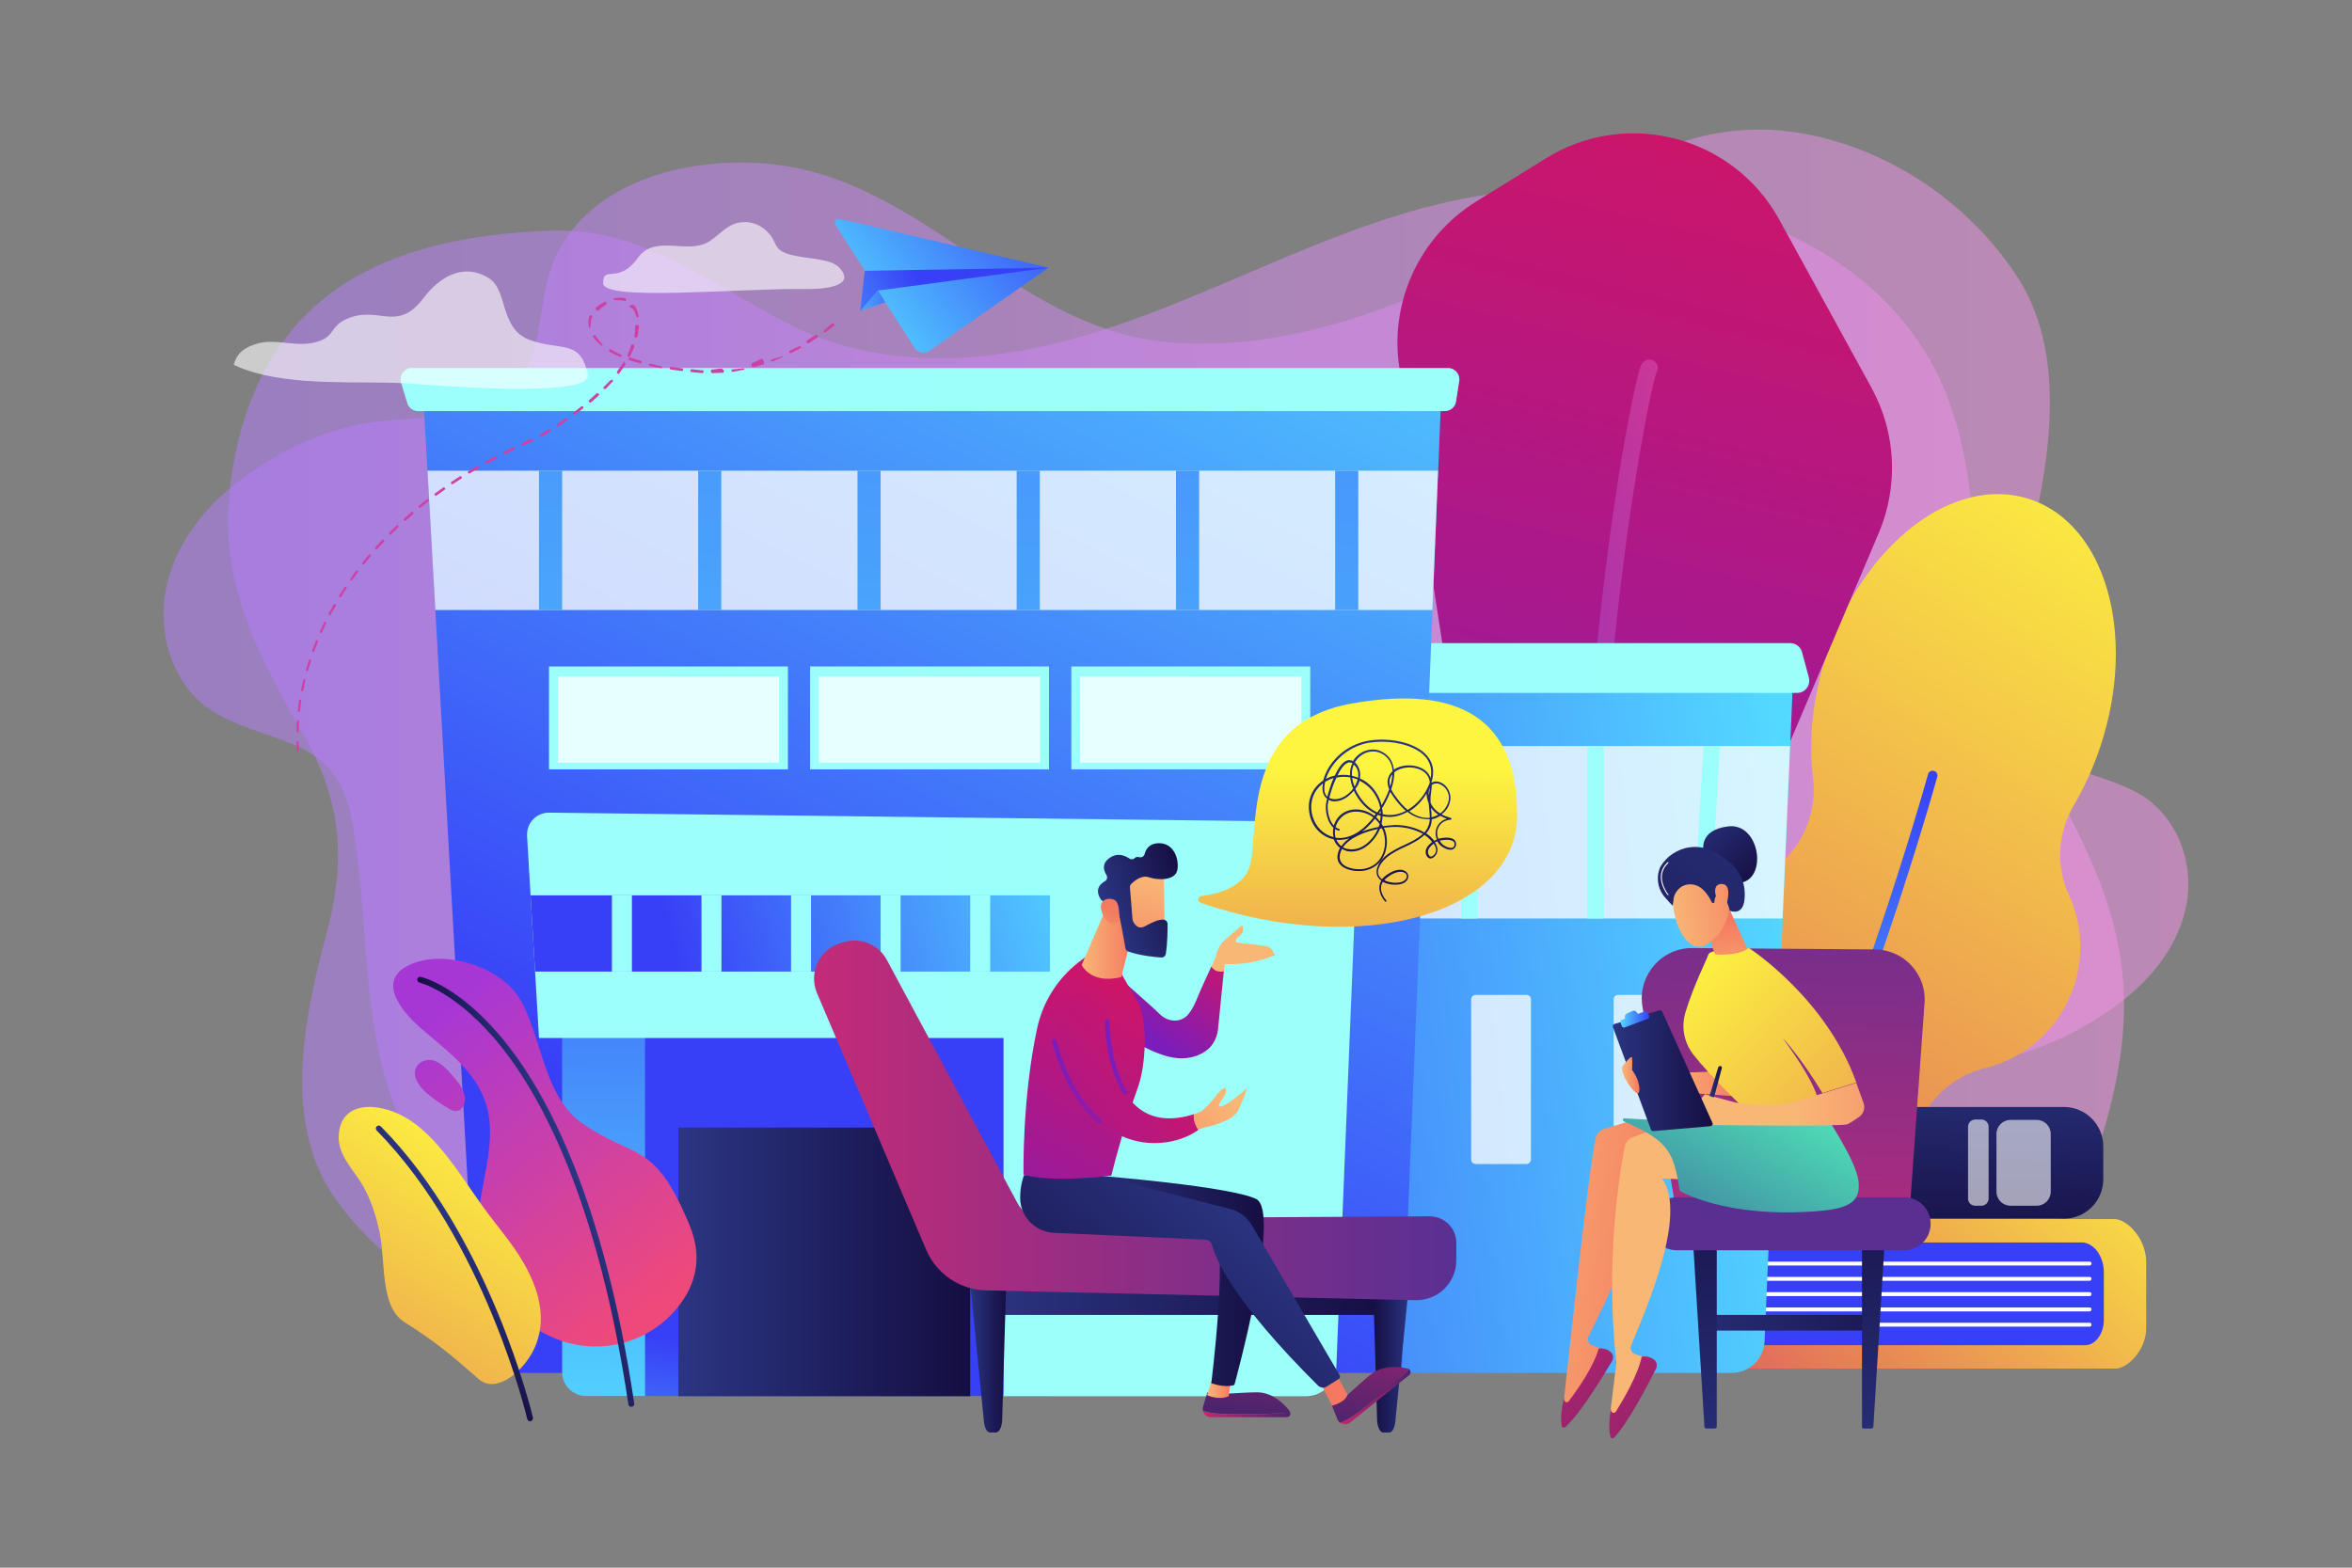 <?xml version="1.0" encoding="utf-8"?>
<!-- Generator: Adobe Illustrator 19.0.0, SVG Export Plug-In . SVG Version: 6.00 Build 0)  -->
<svg version="1.1" id="Illustration" xmlns="http://www.w3.org/2000/svg" xmlns:xlink="http://www.w3.org/1999/xlink" x="0px"
	 y="0px" viewBox="0 0 1200 800" style="enable-background:new 0 0 1200 800;" xml:space="preserve">
<rect x="0" y="0" width="1200" height="800" fill="#808080" stroke="none"/>
<style type="text/css">
	.st0{clip-path:url(#SVGID_2_);}
	.st1{opacity:0.5;fill:url(#SVGID_3_);}
	.st2{opacity:0.5;fill:url(#SVGID_4_);}
	.st3{fill:url(#SVGID_5_);}
	.st4{fill:url(#SVGID_6_);}
	.st5{fill:url(#SVGID_7_);}
	.st6{fill:url(#SVGID_8_);}
	.st7{fill:#FFFFFF;}
	.st8{fill:url(#SVGID_9_);}
	.st9{opacity:0.6;fill:#FFFFFF;}
	.st10{fill:url(#SVGID_10_);}
	.st11{opacity:0.26;fill:url(#SVGID_11_);}
	.st12{fill:url(#SVGID_12_);}
	.st13{opacity:0.76;fill:#FFFFFF;}
	.st14{fill:url(#SVGID_13_);}
	.st15{fill:url(#SVGID_14_);}
	.st16{fill:url(#SVGID_15_);}
	.st17{fill:url(#SVGID_16_);}
	.st18{fill:url(#SVGID_17_);}
	.st19{fill:url(#SVGID_18_);}
	.st20{fill:url(#SVGID_19_);}
	.st21{fill:url(#SVGID_20_);}
	.st22{fill:url(#SVGID_21_);}
	.st23{fill:url(#SVGID_22_);}
	.st24{fill:url(#SVGID_23_);}
	.st25{fill:url(#SVGID_24_);}
	.st26{fill:url(#SVGID_25_);}
	.st27{fill:url(#SVGID_26_);}
	.st28{fill:url(#SVGID_27_);}
	.st29{fill:url(#SVGID_28_);}
	.st30{fill:url(#SVGID_29_);}
	.st31{fill:url(#SVGID_30_);}
	.st32{fill:url(#SVGID_31_);}
	.st33{fill:url(#SVGID_32_);}
	.st34{fill:url(#SVGID_33_);}
	.st35{fill:url(#SVGID_34_);}
	.st36{fill:url(#SVGID_35_);}
	.st37{fill:url(#SVGID_36_);}
	.st38{fill:url(#SVGID_37_);}
	.st39{fill:url(#SVGID_38_);}
	.st40{fill:url(#SVGID_39_);}
	.st41{fill:url(#SVGID_40_);}
	.st42{fill:url(#SVGID_41_);}
	.st43{fill:url(#SVGID_42_);}
	.st44{opacity:0.6;}
	.st45{fill:url(#SVGID_43_);}
	.st46{fill:url(#SVGID_44_);}
	.st47{fill:url(#SVGID_45_);}
	.st48{fill:url(#SVGID_46_);}
	.st49{fill:url(#SVGID_47_);}
	.st50{fill:url(#SVGID_48_);}
	.st51{fill:url(#SVGID_49_);}
	.st52{fill:url(#SVGID_50_);}
	.st53{fill:url(#SVGID_51_);}
	.st54{fill:url(#SVGID_52_);}
	.st55{fill:url(#SVGID_53_);}
	.st56{fill:url(#SVGID_54_);}
	.st57{fill:url(#SVGID_55_);}
	.st58{fill:url(#SVGID_56_);}
	.st59{fill:url(#SVGID_57_);}
	.st60{fill:url(#SVGID_58_);}
	.st61{fill:url(#SVGID_59_);}
	.st62{fill:url(#SVGID_60_);}
	.st63{fill:url(#SVGID_61_);}
	.st64{fill:url(#SVGID_62_);}
	.st65{fill:url(#SVGID_63_);}
	.st66{fill:url(#SVGID_64_);}
	.st67{fill:url(#SVGID_65_);}
	.st68{fill:url(#SVGID_66_);}
	.st69{fill:url(#SVGID_67_);}
	.st70{fill:url(#SVGID_68_);}
	.st71{fill:url(#SVGID_69_);}
	.st72{fill:url(#SVGID_70_);}
	.st73{fill:url(#SVGID_71_);}
	.st74{fill:url(#SVGID_72_);}
	.st75{fill:url(#SVGID_73_);}
	.st76{fill:url(#SVGID_74_);}
	.st77{fill:url(#SVGID_75_);}
	.st78{fill:url(#SVGID_76_);}
	.st79{fill:url(#SVGID_77_);}
	.st80{fill:url(#SVGID_78_);}
	.st81{fill:url(#SVGID_79_);}
	.st82{fill:url(#SVGID_80_);}
	.st83{fill:url(#SVGID_81_);}
	.st84{fill:url(#SVGID_82_);}
	.st85{fill:url(#SVGID_83_);}
	.st86{fill:url(#SVGID_84_);}
	.st87{fill:url(#SVGID_85_);}
	.st88{fill:url(#SVGID_86_);}
	.st89{fill:url(#SVGID_87_);}
	.st90{fill:url(#SVGID_88_);}
	.st91{fill:url(#SVGID_89_);}
	.st92{fill:url(#SVGID_90_);}
	.st93{fill:url(#SVGID_91_);}
	.st94{fill:url(#SVGID_92_);}
	.st95{fill:url(#SVGID_93_);}
	.st96{fill:#CE41A4;}
</style>
<g>
	<defs>
		<rect id="SVGID_1_" width="1200" height="800"/>
	</defs>
	<clipPath id="SVGID_2_">
		<use xlink:href="#SVGID_1_"  style="overflow:visible;"/>
	</clipPath>
	<g class="st0">
		<g>
			<linearGradient id="SVGID_3_" gradientUnits="userSpaceOnUse" x1="83.412" y1="380.716" x2="1083.672" y2="380.716">
				<stop  offset="0" style="stop-color:#B37CFF"/>
				<stop  offset="1" style="stop-color:#F895E7"/>
			</linearGradient>
			<path class="st1" d="M1044.9,394.9c-19.8-37.4-21.4-69.5-11.1-110.3c11.3-45.1,22.2-102.7-4.8-143.7
				c-23.8-36.2-61.2-61.8-101.4-71.2c-50.9-12-93.5,7.4-134.4,39.6c-56,44.2-152.9,80.2-222,60.7c-60.3-17.1-104.9-74-168.5-85
				c-43.8-7.6-109.2,4.5-123.3,57.7c-3.7,14-3.6,29.2-9.5,42.2c-13.9,30.1-49,27.2-75.3,29.9c-28.4,2.9-58.2,17.5-80.2,36.9
				c-14.6,12.9-26.5,30.3-30,50.3c-4.2,23.4,5.1,49.9,25.1,61.6c29.6,17.3,61.7,11.5,69.8,54.2c8.7,45.5,4.7,91.3,18.5,136.6
				c35.4,115.6,149.7,157.4,255,135.4c82.7-17.3,153.7-73.4,237.8-85.5c34.5-5,71.3-1.8,102.9,14.7c30.3,15.7,55,44.1,88.2,53.1
				c20.4,5.6,41.8,3,62.6-0.3c37-5.7,76.3-14.8,102.2-43.8c18.6-20.9,27.8-49.5,33.4-77.8C1092.2,487.3,1073,448.1,1044.9,394.9z"/>
			<linearGradient id="SVGID_4_" gradientUnits="userSpaceOnUse" x1="116.328" y1="388.169" x2="1116.588" y2="388.169">
				<stop  offset="0" style="stop-color:#B37CFF"/>
				<stop  offset="1" style="stop-color:#F895E7"/>
			</linearGradient>
			<path class="st2" d="M1090.5,404.6c-27.8-15.1-57.2-10.2-69.3-45c-20.7-59.8-4.1-124.8-39.9-181.4
				c-46.4-73.6-154.9-92.3-234.3-76.9c-82.7,16.1-153.7,68.2-237.8,79.5c-34.5,4.6-71.3,1.7-102.9-13.6
				c-42.3-20.4-76.1-51.3-125.8-49.5C200.5,120.7,138,147,120.2,231.1c-12.4,58.4,6.8,94.9,34.9,144.3
				c19.8,34.8,21.4,64.6,11.1,102.6c-11.3,41.9-22.2,95.5,4.8,133.6c23.8,33.6,61.2,57.4,101.4,66.2
				c50.9,11.1,461.2-24.4,524.8-14.2c43.8,7.1,109.2-4.2,123.3-53.7c3.7-13,3.6-27.1,9.5-39.2c13.9-28,49-25.3,75.3-27.8
				c28.4-2.7,58.2-16.3,80.2-34.3c14.6-12,26.5-28.2,30-46.7C1119.8,440.1,1110.5,415.5,1090.5,404.6z"/>
		</g>
		<g>
			
				<linearGradient id="SVGID_5_" gradientUnits="userSpaceOnUse" x1="451.526" y1="91.059" x2="236.636" y2="720.908" gradientTransform="matrix(0.975 0.222 -0.222 0.975 684.169 50.004)">
				<stop  offset="0" style="stop-color:#FDF53F"/>
				<stop  offset="1" style="stop-color:#D93C65"/>
			</linearGradient>
			<path class="st3" d="M905.3,443.2c14.4-10.9,21.9-28.5,19.7-46.4c-2.3-19.1-0.3-40.7,6.8-62.3c18.6-56.8,65-92.5,103.7-79.8
				c38.7,12.7,54.9,68.9,36.3,125.7c-3.6,11-8.3,21.2-13.7,30.5c-8.3,14-9.3,31.1-2.5,45.9c6.4,14,7.8,30.4,2.6,46.3
				c-7.1,21.6-24.7,36.9-45.2,41.9c-12.2,3-22.8,10.4-29.7,20.9c-19.7,29.7-50.7,45.3-78.2,36.3c-35.2-11.5-51.3-59.1-35.8-106.3
				C876.5,473.3,889.7,454.9,905.3,443.2z"/>
			
				<linearGradient id="SVGID_6_" gradientUnits="userSpaceOnUse" x1="-1149.893" y1="512.877" x2="-1063.873" y2="253.523" gradientTransform="matrix(-0.95 -0.311 -0.311 0.95 -2.016 -178.554)">
				<stop  offset="0" style="stop-color:#53D8FF"/>
				<stop  offset="1" style="stop-color:#3840F7"/>
			</linearGradient>
			<path class="st4" d="M874.4,666.9c0.9,0.2,1.9-0.1,2.5-0.9c29.8-38.9,58.6-110.1,77.4-163.1c20.4-57.3,34-106,34.1-106.5
				c0.4-1.3-0.4-2.7-1.7-3c-1.3-0.4-2.7,0.4-3,1.7c-0.5,1.9-54.3,194.4-110.7,267.9c-0.8,1.1-0.6,2.6,0.5,3.4
				C873.8,666.7,874.1,666.9,874.4,666.9z"/>
		</g>
		<g>
			<g>
				<g>
					
						<linearGradient id="SVGID_7_" gradientUnits="userSpaceOnUse" x1="7827.129" y1="-1555.289" x2="7837.129" y2="-1517.289" gradientTransform="matrix(-1 0 0 1 9352.308 0)">
						<stop  offset="0" style="stop-color:#53D8FF"/>
						<stop  offset="1" style="stop-color:#3840F7"/>
					</linearGradient>
					<path class="st5" d="M810.9,686.6l262.6,0V634l-262.6,0C816.5,634,816.5,686.6,810.9,686.6z"/>
					<linearGradient id="SVGID_8_" gradientUnits="userSpaceOnUse" x1="1060.546" y1="533.783" x2="847.845" y2="764.819">
						<stop  offset="0" style="stop-color:#FDF53F"/>
						<stop  offset="1" style="stop-color:#D93C65"/>
					</linearGradient>
					<path class="st6" d="M1073.4,673.4v-24c0-8.5-5.2-15.4-11.6-15.4H812c-5,0-9.1-4.1-9.1-9.1l0,0c0-1.5,1.2-2.8,2.8-2.8h273.1
						c6.3,0,16.2,9.8,16.2,22v33.6c0,11.5-9.7,20.7-15.6,20.7H807.1c-2.3,0-4.2-1.9-4.2-4.2l0,0c0-4.2,3.4-7.7,7.7-7.7h253
						C1069,686.6,1073.4,680.7,1073.4,673.4z"/>
				</g>
				<path class="st7" d="M1066.1,645.8H819.9c-0.6,0-1-0.4-1-1c0-0.6,0.4-1,1-1h246.2c0.6,0,1,0.4,1,1
					C1067.1,645.3,1066.7,645.8,1066.1,645.8z"/>
				<path class="st7" d="M1066.1,653.6H819.9c-0.6,0-1-0.4-1-1c0-0.6,0.4-1,1-1h246.2c0.6,0,1,0.4,1,1
					C1067.1,653.1,1066.7,653.6,1066.1,653.6z"/>
				<path class="st7" d="M1066.1,661.4H819.9c-0.6,0-1-0.4-1-1c0-0.6,0.4-1,1-1h246.2c0.6,0,1,0.4,1,1
					C1067.1,660.9,1066.7,661.4,1066.1,661.4z"/>
				<path class="st7" d="M1066.1,669.2H819.9c-0.6,0-1-0.4-1-1c0-0.6,0.4-1,1-1h246.2c0.6,0,1,0.4,1,1
					C1067.1,668.7,1066.7,669.2,1066.1,669.2z"/>
				<path class="st7" d="M1066.1,677H819.9c-0.6,0-1-0.4-1-1c0-0.6,0.4-1,1-1h246.2c0.6,0,1,0.4,1,1
					C1067.1,676.5,1066.7,677,1066.1,677z"/>
			</g>
			<g>
				<linearGradient id="SVGID_9_" gradientUnits="userSpaceOnUse" x1="956.5" y1="529.2" x2="953.753" y2="640.441">
					<stop  offset="0" style="stop-color:#2B3582"/>
					<stop  offset="1" style="stop-color:#150E42"/>
				</linearGradient>
				<path class="st8" d="M856.9,621.9h196.1c11.1,0,20.1-9,20.1-20.1v-16.8c0-11.1-9-20.1-20.1-20.1H856.9c-11.1,0-20.1,9-20.1,20.1
					v16.8C836.8,612.9,845.8,621.9,856.9,621.9z"/>
				<path class="st9" d="M1025.8,615.3h13.3c4,0,7.2-3.2,7.2-7.2v-29.4c0-4-3.2-7.2-7.2-7.2h-13.3c-4,0-7.2,3.2-7.2,7.2v29.4
					C1018.6,612.1,1021.8,615.3,1025.8,615.3z"/>
				<path class="st9" d="M1007.8,615.3h3.1c2,0,3.7-1.6,3.7-3.7v-36.6c0-2-1.6-3.7-3.7-3.7h-3.1c-2,0-3.7,1.6-3.7,3.7v36.6
					C1004.1,613.7,1005.7,615.3,1007.8,615.3z"/>
			</g>
		</g>
		<g>
			<linearGradient id="SVGID_10_" gradientUnits="userSpaceOnUse" x1="889.24" y1="54.109" x2="744.742" y2="643.218">
				<stop  offset="0" style="stop-color:#CE1567"/>
				<stop  offset="1" style="stop-color:#7A1DBC"/>
			</linearGradient>
			<path class="st10" d="M907.8,112.1l47.1,85.9c12.5,22.8,13.8,50,3.7,73.9l-60.9,143.4c-6.9,16.3-8.6,34.3-4.7,51.5l16.7,75.2
				c6.3,28.2-2.2,57.6-22.6,78.1l0,0c-32.3,32.5-84.5,33.5-118,2.3L716,572.8c-24.9-23.2-33.5-59.1-21.8-91.1l38.5-105.5
				c4.9-13.5,6.3-28,4.1-42.2L714,188c-5.3-33.7,10.2-67.2,39.2-85.2l35.7-22.1C830.1,55.2,884.4,69.5,907.8,112.1z"/>
			<linearGradient id="SVGID_11_" gradientUnits="userSpaceOnUse" x1="807.148" y1="423.976" x2="845.781" y2="423.976">
				<stop  offset="0" style="stop-color:#B37CFF"/>
				<stop  offset="1" style="stop-color:#F895E7"/>
			</linearGradient>
			<path class="st11" d="M820.9,661c-19.5-117.2-14.6-238.7-7.2-320c4.5-48.7,10.2-86.8,14.2-110.3c2.7-15.6,4.8-26,6.1-31.9
				c2.8-12.9,3.6-13.5,4.8-14.4c1.9-1.5,4.6-1.2,6.1,0.7c1.2,1.5,1.2,3.6,0.2,5.1c-4.8,12.2-52.1,250.3-15.7,469.5
				c0.4,2.4-1.2,4.6-3.6,5c-0.2,0-0.5,0.1-0.7,0.1C823,664.6,821.2,663.1,820.9,661z M844.2,191.1
				C844.2,191.1,844.2,191.1,844.2,191.1C844.2,191.1,844.2,191.1,844.2,191.1z M844.2,191.1C844.2,191.1,844.2,191.1,844.2,191.1
				C844.2,191.1,844.2,191.1,844.2,191.1z"/>
		</g>
		<g>
			<g>
				<linearGradient id="SVGID_12_" gradientUnits="userSpaceOnUse" x1="919.578" y1="510.702" x2="447.844" y2="560.561">
					<stop  offset="0" style="stop-color:#53D8FF"/>
					<stop  offset="1" style="stop-color:#3840F7"/>
				</linearGradient>
				<path class="st12" d="M708.3,346.9h206.5l-14.5,337.6c-0.4,9-7.8,16.1-16.8,16.1H701.5L708.3,346.9z"/>
				<polygon class="st13" points="706,468.7 909.5,468.7 913.3,380.7 707.6,380.7 				"/>
				<linearGradient id="SVGID_13_" gradientUnits="userSpaceOnUse" x1="693.053" y1="340.942" x2="923.06" y2="340.942">
					<stop  offset="0" style="stop-color:#9CFFFB"/>
					<stop  offset="1" style="stop-color:#9BFFFA"/>
				</linearGradient>
				<path class="st14" d="M916.9,353.6H693.1v-25.4h220.3c2.8,0,5.3,1.9,6,4.6l3.5,13C923.9,349.8,920.9,353.6,916.9,353.6z"/>
				<linearGradient id="SVGID_14_" gradientUnits="userSpaceOnUse" x1="745.52" y1="424.72" x2="753.982" y2="424.72">
					<stop  offset="0" style="stop-color:#9CFFFB"/>
					<stop  offset="1" style="stop-color:#9BFFFA"/>
				</linearGradient>
				<rect x="745.5" y="380.7" class="st15" width="8.5" height="88"/>
				<linearGradient id="SVGID_15_" gradientUnits="userSpaceOnUse" x1="809.835" y1="424.72" x2="818.297" y2="424.72">
					<stop  offset="0" style="stop-color:#9CFFFB"/>
					<stop  offset="1" style="stop-color:#9BFFFA"/>
				</linearGradient>
				<rect x="809.8" y="380.7" class="st16" width="8.5" height="88"/>
				<linearGradient id="SVGID_16_" gradientUnits="userSpaceOnUse" x1="863.994" y1="424.72" x2="877.534" y2="424.72">
					<stop  offset="0" style="stop-color:#9CFFFB"/>
					<stop  offset="1" style="stop-color:#9BFFFA"/>
				</linearGradient>
				<polygon class="st17" points="872.5,468.7 864,468.7 869.1,380.7 877.5,380.7 				"/>
				<g>
					<path class="st13" d="M778.8,594h-25.9c-1.3,0-2.3-1-2.3-2.3V510c0-1.3,1-2.3,2.3-2.3h25.9c1.3,0,2.3,1,2.3,2.3v81.7
						C781.1,592.9,780,594,778.8,594z"/>
				</g>
				<g>
					<path class="st13" d="M851.5,594h-25.9c-1.3,0-2.3-1-2.3-2.3V510c0-1.3,1-2.3,2.3-2.3h25.9c1.3,0,2.3,1,2.3,2.3v81.7
						C853.8,592.9,852.8,594,851.5,594z"/>
				</g>
			</g>
			<linearGradient id="SVGID_17_" gradientUnits="userSpaceOnUse" x1="673.382" y1="47.168" x2="388.293" y2="599.527">
				<stop  offset="0" style="stop-color:#53D8FF"/>
				<stop  offset="1" style="stop-color:#3840F7"/>
			</linearGradient>
			<polygon class="st18" points="215.8,199.6 244.1,700.6 715.1,700.6 735.4,199.6 			"/>
			<linearGradient id="SVGID_18_" gradientUnits="userSpaceOnUse" x1="204.282" y1="198.773" x2="744.56" y2="198.773">
				<stop  offset="0" style="stop-color:#9CFFFB"/>
				<stop  offset="1" style="stop-color:#9BFFFA"/>
			</linearGradient>
			<path class="st19" d="M737.2,209.8H213.3c-2.5,0-4.8-1.7-5.5-4.1l-3.2-10.4c-1.1-3.7,1.6-7.5,5.5-7.5h528.7
				c3.6,0,6.3,3.2,5.7,6.7l-1.6,10.4C742.5,207.7,740,209.8,737.2,209.8z"/>
			<polygon class="st13" points="730.8,311.3 733.7,240.2 218.1,240.2 222.1,311.3 			"/>
			<linearGradient id="SVGID_19_" gradientUnits="userSpaceOnUse" x1="243.479" y1="738.355" x2="346.054" y2="-528.535">
				<stop  offset="0" style="stop-color:#53D8FF"/>
				<stop  offset="1" style="stop-color:#3840F7"/>
			</linearGradient>
			<rect x="275" y="240.2" class="st20" width="11.8" height="71.1"/>
			<linearGradient id="SVGID_20_" gradientUnits="userSpaceOnUse" x1="324.189" y1="744.89" x2="426.764" y2="-522.001">
				<stop  offset="0" style="stop-color:#53D8FF"/>
				<stop  offset="1" style="stop-color:#3840F7"/>
			</linearGradient>
			<rect x="356.2" y="240.2" class="st21" width="11.8" height="71.1"/>
			<linearGradient id="SVGID_21_" gradientUnits="userSpaceOnUse" x1="404.9" y1="751.425" x2="507.475" y2="-515.466">
				<stop  offset="0" style="stop-color:#53D8FF"/>
				<stop  offset="1" style="stop-color:#3840F7"/>
			</linearGradient>
			<rect x="437.5" y="240.2" class="st22" width="11.8" height="71.1"/>
			<linearGradient id="SVGID_22_" gradientUnits="userSpaceOnUse" x1="485.61" y1="757.96" x2="588.185" y2="-508.931">
				<stop  offset="0" style="stop-color:#53D8FF"/>
				<stop  offset="1" style="stop-color:#3840F7"/>
			</linearGradient>
			<rect x="518.7" y="240.2" class="st23" width="11.8" height="71.1"/>
			<linearGradient id="SVGID_23_" gradientUnits="userSpaceOnUse" x1="566.321" y1="764.494" x2="668.895" y2="-502.397">
				<stop  offset="0" style="stop-color:#53D8FF"/>
				<stop  offset="1" style="stop-color:#3840F7"/>
			</linearGradient>
			<rect x="600" y="240.2" class="st24" width="11.8" height="71.1"/>
			<linearGradient id="SVGID_24_" gradientUnits="userSpaceOnUse" x1="647.031" y1="771.029" x2="749.606" y2="-495.862">
				<stop  offset="0" style="stop-color:#53D8FF"/>
				<stop  offset="1" style="stop-color:#3840F7"/>
			</linearGradient>
			<rect x="681.2" y="240.2" class="st25" width="11.8" height="71.1"/>
			<g>
				<linearGradient id="SVGID_25_" gradientUnits="userSpaceOnUse" x1="280.086" y1="366.329" x2="402.033" y2="366.329">
					<stop  offset="0" style="stop-color:#9CFFFB"/>
					<stop  offset="1" style="stop-color:#9BFFFA"/>
				</linearGradient>
				<rect x="280.1" y="340.1" class="st26" width="121.9" height="52.5"/>
				<rect x="284.6" y="345.2" class="st13" width="112.9" height="44"/>
			</g>
			<g>
				<linearGradient id="SVGID_26_" gradientUnits="userSpaceOnUse" x1="413.325" y1="366.329" x2="535.272" y2="366.329">
					<stop  offset="0" style="stop-color:#9CFFFB"/>
					<stop  offset="1" style="stop-color:#9BFFFA"/>
				</linearGradient>
				<rect x="413.3" y="340.1" class="st27" width="121.9" height="52.5"/>
				<rect x="417.8" y="345.2" class="st13" width="112.9" height="44"/>
			</g>
			<g>
				<linearGradient id="SVGID_27_" gradientUnits="userSpaceOnUse" x1="546.564" y1="366.329" x2="668.512" y2="366.329">
					<stop  offset="0" style="stop-color:#9CFFFB"/>
					<stop  offset="1" style="stop-color:#9BFFFA"/>
				</linearGradient>
				<rect x="546.6" y="340.1" class="st28" width="121.9" height="52.5"/>
				<rect x="551.1" y="345.2" class="st13" width="112.9" height="44"/>
			</g>
			<linearGradient id="SVGID_28_" gradientUnits="userSpaceOnUse" x1="383.102" y1="826.274" x2="406.14" y2="695.374">
				<stop  offset="0" style="stop-color:#53D8FF"/>
				<stop  offset="1" style="stop-color:#3840F7"/>
			</linearGradient>
			<rect x="305.5" y="514.4" class="st29" width="230.2" height="198"/>
			<linearGradient id="SVGID_29_" gradientUnits="userSpaceOnUse" x1="307.326" y1="735.191" x2="309.419" y2="353.085">
				<stop  offset="0" style="stop-color:#53D8FF"/>
				<stop  offset="1" style="stop-color:#3840F7"/>
			</linearGradient>
			<path class="st30" d="M329.2,712.4H299c-6.7,0-12.2-5.5-12.2-12.2V507.7h42.3V712.4z"/>
			<linearGradient id="SVGID_30_" gradientUnits="userSpaceOnUse" x1="346.092" y1="643.898" x2="495.031" y2="643.898">
				<stop  offset="0" style="stop-color:#2B3582"/>
				<stop  offset="1" style="stop-color:#150E42"/>
			</linearGradient>
			<rect x="346.1" y="575.4" class="st31" width="148.9" height="137.1"/>
			<linearGradient id="SVGID_31_" gradientUnits="userSpaceOnUse" x1="268.92" y1="563.576" x2="692.599" y2="563.576">
				<stop  offset="0" style="stop-color:#9CFFFB"/>
				<stop  offset="1" style="stop-color:#9BFFFA"/>
			</linearGradient>
			<path class="st32" d="M268.9,426.5l6.1,103.2H512v182.8h154.3c8.3,0,15.2-6.6,15.5-14.9l10.8-266.5c0.3-6.3-4.7-11.5-11-11.6
				l-401.4-4.8C273.7,414.6,268.6,420,268.9,426.5z"/>
			<linearGradient id="SVGID_32_" gradientUnits="userSpaceOnUse" x1="552.974" y1="437.737" x2="345.94" y2="491.096">
				<stop  offset="0" style="stop-color:#53D8FF"/>
				<stop  offset="1" style="stop-color:#3840F7"/>
			</linearGradient>
			<polygon class="st33" points="273,495.8 535.7,495.8 535.7,456.9 270.7,456.9 			"/>
			<linearGradient id="SVGID_33_" gradientUnits="userSpaceOnUse" x1="312.243" y1="476.341" x2="322.398" y2="476.341">
				<stop  offset="0" style="stop-color:#9CFFFB"/>
				<stop  offset="1" style="stop-color:#9BFFFA"/>
			</linearGradient>
			<rect x="312.2" y="456.9" class="st34" width="10.2" height="38.9"/>
			<linearGradient id="SVGID_34_" gradientUnits="userSpaceOnUse" x1="357.94" y1="476.341" x2="368.095" y2="476.341">
				<stop  offset="0" style="stop-color:#9CFFFB"/>
				<stop  offset="1" style="stop-color:#9BFFFA"/>
			</linearGradient>
			<rect x="357.9" y="456.9" class="st35" width="10.2" height="38.9"/>
			<linearGradient id="SVGID_35_" gradientUnits="userSpaceOnUse" x1="403.637" y1="476.341" x2="413.792" y2="476.341">
				<stop  offset="0" style="stop-color:#9CFFFB"/>
				<stop  offset="1" style="stop-color:#9BFFFA"/>
			</linearGradient>
			<rect x="403.6" y="456.9" class="st36" width="10.2" height="38.9"/>
			<linearGradient id="SVGID_36_" gradientUnits="userSpaceOnUse" x1="449.334" y1="476.341" x2="459.489" y2="476.341">
				<stop  offset="0" style="stop-color:#9CFFFB"/>
				<stop  offset="1" style="stop-color:#9BFFFA"/>
			</linearGradient>
			<rect x="449.3" y="456.9" class="st37" width="10.2" height="38.9"/>
			<linearGradient id="SVGID_37_" gradientUnits="userSpaceOnUse" x1="495.031" y1="476.341" x2="505.187" y2="476.341">
				<stop  offset="0" style="stop-color:#9CFFFB"/>
				<stop  offset="1" style="stop-color:#9BFFFA"/>
			</linearGradient>
			<rect x="495" y="456.9" class="st38" width="10.2" height="38.9"/>
		</g>
		<g>
			<g>
				<g>
					
						<linearGradient id="SVGID_38_" gradientUnits="userSpaceOnUse" x1="-801.247" y1="930.012" x2="-852.516" y2="1108.23" gradientTransform="matrix(-0.924 0.383 0.383 0.924 -883.554 -25.984)">
						<stop  offset="0" style="stop-color:#A737D5"/>
						<stop  offset="1" style="stop-color:#EF497A"/>
					</linearGradient>
					<path class="st39" d="M249.9,581.8c0.4-6.6-0.1-13.1-2.3-19.5c-5.4-16.2-20.6-26.9-33-37.7c-11.4-9.9-23.7-26.6-2.1-33.6
						c17.2-5.6,43.6,2.9,53,19.2c11.1,19.3,11.9,49.3,31.4,62.9c27.3,19.1,36.7,8.2,54.9,52.1c7.8,18.7,1.7,33.4-7.8,44
						c-15,16.8-38.9,22.4-59.8,14.2c-18.5-7.3-34-22.4-39-42C240.1,621.7,248.8,601.5,249.9,581.8z"/>
					
						<linearGradient id="SVGID_39_" gradientUnits="userSpaceOnUse" x1="-848.595" y1="1027.085" x2="-810.919" y2="1027.085" gradientTransform="matrix(-0.924 0.383 0.383 0.924 -883.554 -25.984)">
						<stop  offset="0" style="stop-color:#2B3582"/>
						<stop  offset="1" style="stop-color:#150E42"/>
					</linearGradient>
					<path class="st40" d="M322.1,717.9c-0.7,0-1.4-0.5-1.5-1.3c-15.3-102.4-43.5-155.5-64.5-182c-22.7-28.6-41.9-33.1-42.1-33.2
						c-0.8-0.2-1.3-1-1.1-1.8c0.2-0.8,1-1.3,1.8-1.1c0.8,0.2,20.3,4.7,43.6,33.9c21.3,26.8,49.9,80.4,65.3,183.8
						c0.1,0.8-0.4,1.6-1.3,1.7C322.2,717.9,322.2,717.9,322.1,717.9z"/>
				</g>
				
					<linearGradient id="SVGID_40_" gradientUnits="userSpaceOnUse" x1="-793.057" y1="932.368" x2="-844.325" y2="1110.586" gradientTransform="matrix(-0.924 0.383 0.383 0.924 -883.554 -25.984)">
					<stop  offset="0" style="stop-color:#A737D5"/>
					<stop  offset="1" style="stop-color:#EF497A"/>
				</linearGradient>
				<path class="st41" d="M214.2,542.5c0.7-0.6,1.6-1,2.6-1.3c5.4-1.6,9.9,3,13.2,6.7c2.8,3.1,6.2,6.9,7.1,11.2
					c0.9,4.6-2.2,10-7.3,7.1c-5.8-3.4-14.6-8.7-17.4-15.2C210.9,547.7,211.7,544.4,214.2,542.5z"/>
			</g>
			<g>
				<linearGradient id="SVGID_41_" gradientUnits="userSpaceOnUse" x1="255.427" y1="576.632" x2="84.561" y2="864.86">
					<stop  offset="0" style="stop-color:#FDF53F"/>
					<stop  offset="1" style="stop-color:#D93C65"/>
				</linearGradient>
				<path class="st42" d="M206.5,674.8c-13-8.1-9.5-31.3-13.1-47.2c-1.9-8.4-4.5-16.4-9-23.8c-4.5-7.3-11.7-14.3-11.6-23.5
					c0.3-18.6,19.6-18.2,33.8-10.2c16.5,9.3,28.8,30.5,40.1,46.1c6.8,9.4,15,18.6,20.7,28.7c9.5,16.7,10.6,30.6,5.6,42.4
					c-4.8,11.3-19.2,24.5-28.6,16.6C237.3,698,226.6,687.3,206.5,674.8z"/>
				
					<linearGradient id="SVGID_42_" gradientUnits="userSpaceOnUse" x1="-355.999" y1="1193.834" x2="-326.701" y2="1193.834" gradientTransform="matrix(-0.811 0.584 0.584 0.811 -741.702 -120.031)">
					<stop  offset="0" style="stop-color:#2B3582"/>
					<stop  offset="1" style="stop-color:#150E42"/>
				</linearGradient>
				<path class="st43" d="M270.5,725.3c-0.7,0-1.3-0.5-1.5-1.2c-0.2-0.9-21.5-90.9-76.8-147.2c-0.6-0.6-0.6-1.5,0-2.1
					c0.6-0.6,1.5-0.6,2.1,0c56,56.8,77.4,147.7,77.6,148.6c0.2,0.8-0.3,1.6-1.1,1.8C270.7,725.3,270.6,725.3,270.5,725.3z"/>
			</g>
		</g>
		<g class="st44">
			<path class="st7" d="M299.9,191.1c-3.8-18.1-13.3-11.9-29.3-17.5c-15.9-5.6-11.3-25.5-21.1-31.6c-13.2-8.2-25.3-0.6-33.5,10.2
				c-13.6,17.9-22.9,3.3-39.2,10.6c-9.3,4.1-5.3,10-18,12.3c-8.8,1.6-18.4-2.2-27,0.1c-6.4,1.7-11.1,4.8-12.5,11
				c1.8,0.9,3.7,1.6,5.6,2.3c24.3,8.8,57.5,5.8,82.1,7.1C215.4,196.1,302.6,203.9,299.9,191.1z"/>
			<path class="st7" d="M392.6,119.5c-4.2-5.1-10.4-7.2-16.5-5.7c-6.7,1.7-10.4,8-16.6,10.6c-10.8,4.4-25.8-4.3-34,7.1
				c-10,14-17.8,3.5-17.8,13s69.4,2.5,103.6,3c4.9,0.1,26.4-0.3,17.2-10.6c-2.9-3.2-7-3.7-10.8-4.5c-5-1-16.8-1.5-20.4-5.4
				c-1.9-2.1-2.7-5.1-4.4-7.3C392.8,119.7,392.7,119.6,392.6,119.5z"/>
		</g>
		<g>
			<g>
				<linearGradient id="SVGID_43_" gradientUnits="userSpaceOnUse" x1="864.491" y1="413.767" x2="896.935" y2="449.738">
					<stop  offset="0" style="stop-color:#2B3582"/>
					<stop  offset="1" style="stop-color:#150E42"/>
				</linearGradient>
				<path class="st45" d="M869.2,434.5c0,0-2.9-11,12.6-12.8c15.6-1.8,19.9,24.9,7.5,28.5C877.1,453.8,869.2,434.5,869.2,434.5z"/>
				<linearGradient id="SVGID_44_" gradientUnits="userSpaceOnUse" x1="906.521" y1="687.576" x2="911.854" y2="399.576">
					<stop  offset="0" style="stop-color:#C32B78"/>
					<stop  offset="1" style="stop-color:#593092"/>
				</linearGradient>
				<path class="st46" d="M975.2,492.7c-4.8-5.2-11.6-8.2-18.7-8.2l-93-0.7c-7.6-0.1-14.8,3.2-19.7,9c-4.9,5.8-7.1,13.4-5.8,20.9
					L856.6,627h117.1l8.2-115.1C982.5,504.9,980,497.9,975.2,492.7z"/>
				<linearGradient id="SVGID_45_" gradientUnits="userSpaceOnUse" x1="849" y1="553.067" x2="888.641" y2="553.067">
					<stop  offset="0" style="stop-color:#F9B776"/>
					<stop  offset="1" style="stop-color:#F47960"/>
				</linearGradient>
				<polygon class="st47" points="849,547.8 881.4,546.5 888.6,559.7 849,556.7 				"/>
				<linearGradient id="SVGID_46_" gradientUnits="userSpaceOnUse" x1="853.769" y1="711.14" x2="979.903" y2="632.179">
					<stop  offset="0" style="stop-color:#2B3582"/>
					<stop  offset="1" style="stop-color:#150E42"/>
				</linearGradient>
				<rect x="870" y="671" class="st48" width="83" height="8"/>
				<g>
					<linearGradient id="SVGID_47_" gradientUnits="userSpaceOnUse" x1="868.22" y1="769.059" x2="871.806" y2="575.428">
						<stop  offset="0" style="stop-color:#2B3582"/>
						<stop  offset="1" style="stop-color:#150E42"/>
					</linearGradient>
					<path class="st49" d="M863.7,632l5.9,96c0,0.6,0.5,1,1.1,1h3.9c0.6,0,1.3-0.2,1.3-0.9V632H863.7z"/>
					
						<linearGradient id="SVGID_48_" gradientUnits="userSpaceOnUse" x1="-263.516" y1="769.05" x2="-259.931" y2="575.439" gradientTransform="matrix(-1 0 0 1 694 0)">
						<stop  offset="0" style="stop-color:#2B3582"/>
						<stop  offset="1" style="stop-color:#150E42"/>
					</linearGradient>
					<path class="st50" d="M961.7,632l-5.9,96c0,0.6-0.5,1-1.1,1h-3.9c-0.6,0-0.8-0.2-0.8-0.9V632H961.7z"/>
				</g>
				<linearGradient id="SVGID_49_" gradientUnits="userSpaceOnUse" x1="599.717" y1="625.791" x2="761.717" y2="625.125">
					<stop  offset="0" style="stop-color:#C32B78"/>
					<stop  offset="1" style="stop-color:#593092"/>
				</linearGradient>
				<path class="st51" d="M985,624.6c0,7.4-6,13.4-13.4,13.4H855.4c-7.4,0-13.4-6-13.4-13.4v-0.2c0-7.4,6-13.4,13.4-13.4h116.2
					c7.4,0,13.4,6,13.4,13.4V624.6z"/>
				<g>
					
						<linearGradient id="SVGID_50_" gradientUnits="userSpaceOnUse" x1="4825.717" y1="1085.118" x2="4733.09" y2="1137.988" gradientTransform="matrix(-0.915 0.402 0.402 0.915 4732.055 -2296.092)">
						<stop  offset="0" style="stop-color:#F9B776"/>
						<stop  offset="1" style="stop-color:#F47960"/>
					</linearGradient>
					<path class="st52" d="M798,713.6c0.1-0.1,12.8-120.8,16.2-133.2c0.6-2.1,2.2-3.7,4.2-4.3l16.2-4.9l34.9,20.5l-37.5,6.3
						c12,19.3-13.2,66.9-21.5,83.9c-0.8,1.7-0.1,3.8,1.7,4.5l7.7,3.2c-4.8,12.6-12.4,22.7-22.5,30.3L798,713.6z"/>
					
						<linearGradient id="SVGID_51_" gradientUnits="userSpaceOnUse" x1="1448.718" y1="355.296" x2="1441.431" y2="467.034" gradientTransform="matrix(0.644 -0.765 0.765 0.644 -422.471 1562.608)">
						<stop  offset="0" style="stop-color:#CB236D"/>
						<stop  offset="1" style="stop-color:#4C246D"/>
					</linearGradient>
					<path class="st53" d="M815.7,688.1c0,0,3.9-0.4,6.3,2.1c1.2,1.2,1.3,3.1,0.4,4.5c-3.8,6.4-16.5,27.4-23.9,33.6
						c-0.6,0.5-1.5,0.2-1.7-0.6c-0.4-2.2-0.8-6.7,1.3-14.5l0,1c-0.1,1.3,1.6,1.9,2.3,0.8C804.7,709.4,813.1,697.4,815.7,688.1z"/>
				</g>
				
					<linearGradient id="SVGID_52_" gradientUnits="userSpaceOnUse" x1="5174.782" y1="873.342" x2="5499.586" y2="670.01" gradientTransform="matrix(-0.962 0.275 0.275 0.962 5502.065 -1631.683)">
					<stop  offset="0" style="stop-color:#F9B776"/>
					<stop  offset="1" style="stop-color:#F47960"/>
				</linearGradient>
				<path class="st54" d="M821.8,719c0.1-0.1,2.8-23.5,2.9-23.6c-5.9-50.8,1.7-97.8,4.3-110.4c0.4-2.1,1.9-3.8,3.9-4.6l15.8-6
					l37.3,28.7l-38-1.7c13.3,18.4-8.6,67.7-15.8,85.2c-0.7,1.8,0.2,3.8,2,4.4l7.9,2.7c-4,12.9-10.8,23.5-20.4,31.8L821.8,719z"/>
				
					<linearGradient id="SVGID_53_" gradientUnits="userSpaceOnUse" x1="1497.341" y1="-322.54" x2="1490.053" y2="-210.801" gradientTransform="matrix(0.591 -0.807 0.807 0.591 180.255 2088.491)">
					<stop  offset="0" style="stop-color:#CB236D"/>
					<stop  offset="1" style="stop-color:#4C246D"/>
				</linearGradient>
				<path class="st55" d="M837.6,692.3c0,0,3.8-0.7,6.5,1.7c1.3,1.1,1.5,3,0.8,4.5c-3.4,6.7-14.6,28.4-21.5,35.2
					c-0.6,0.6-1.5,0.3-1.7-0.5c-0.6-2.1-1.2-6.6,0.3-14.5l0,1c0,1.3,1.7,1.7,2.4,0.7C828.1,714.4,835.7,701.7,837.6,692.3z"/>
				<linearGradient id="SVGID_54_" gradientUnits="userSpaceOnUse" x1="911.541" y1="547.677" x2="827.241" y2="700.065">
					<stop  offset="0" style="stop-color:#50E7B7"/>
					<stop  offset="0.996" style="stop-color:#323992"/>
				</linearGradient>
				<path class="st56" d="M948.2,602.6c-1.3-10.4-16.5-33-16.5-33s-59.2-1.9-66.1,0.8c-5.4,2.1-27.2,0.9-36.8,0.3
					c-0.4,0-0.7,0.2-0.8,0.6c-0.1,0.4,0.1,0.7,0.4,0.9c23.3,10.1,25.5,15.9,28.6,35.5c0,0,23.4,14.2,70.9,10.3
					C944,616.6,949.4,613,948.2,602.6z"/>
				
					<linearGradient id="SVGID_55_" gradientUnits="userSpaceOnUse" x1="5917.614" y1="491.201" x2="5693.828" y2="707.066" gradientTransform="matrix(-1 0 0 1 6775.337 0)">
					<stop  offset="0" style="stop-color:#FDF53F"/>
					<stop  offset="1" style="stop-color:#D93C65"/>
				</linearGradient>
				<path class="st57" d="M890.4,566.2c0,0-17.8-16.9-26.5-28.1c-4.7-6.1-6.2-14-4-21.4c4-13.5,11.1-27.4,11.7-29.6
					c1-3.3,20.9-3.2,20.9-3.2s39.2,25.4,54.6,68.5l-17.3,5.4c0,0-10.2-17.2-20.3-28.1c0,0,17.5,23.1,18.1,32.6L890.4,566.2z"/>
				
					<linearGradient id="SVGID_56_" gradientUnits="userSpaceOnUse" x1="-3.123" y1="510.677" x2="-9.573" y2="469.291" gradientTransform="matrix(1 0 0 1 888.874 0)">
					<stop  offset="0" style="stop-color:#F9B776"/>
					<stop  offset="1" style="stop-color:#F47960"/>
				</linearGradient>
				<path class="st58" d="M869.2,468.6c0.2,0.7,5.4,17.9,5.8,18.3c0.4,0.4,11.4,0.9,16.6-2.6L881,460.9L869.2,468.6z"/>
				
					<linearGradient id="SVGID_57_" gradientUnits="userSpaceOnUse" x1="1143.229" y1="-1447.671" x2="1184.908" y2="-1419.361" gradientTransform="matrix(0.723 -0.691 0.691 0.723 1025.668 2302.651)">
					<stop  offset="0" style="stop-color:#F9B776"/>
					<stop  offset="1" style="stop-color:#F47960"/>
				</linearGradient>
				<path class="st59" d="M854.9,449.2c0,0-3.7,8.5,0.6,21.5c4.3,13,11.5,14.1,16,10.9s10.3-9,11.1-20.7
					C883.3,449.2,860,438.4,854.9,449.2z"/>
				<linearGradient id="SVGID_58_" gradientUnits="userSpaceOnUse" x1="929.196" y1="384.666" x2="758.403" y2="574.022">
					<stop  offset="0" style="stop-color:#2B3582"/>
					<stop  offset="1" style="stop-color:#150E42"/>
				</linearGradient>
				<path class="st60" d="M874.8,434.8c-4.2-2.3-8.7-3-12.8-2.4c-3.1,0.4-6,1.6-8.6,3.3c-2.6,1.7-4.6,3.9-6.2,6.5
					c-0.5,1-0.8,2.1-1.1,3.3c-0.8,4.3,0.3,8.8,3.1,12.1c2.1,2.5,4.2,4.6,4.2,4.6l0.4-2.6c0-3.3,2.6-6.9,5.8-7.9
					c3.2-1,6.6-0.2,9.1,2.1c3.2,3,4.9,7.1,4.9,7.1l1.1-0.3c0,0-0.1-5.1,3.2-3.9c3.3,1.2,4.6,8,4.6,8s6.9,3.2,7.6-6.1
					C890.9,449.2,886.8,441.4,874.8,434.8z"/>
				
					<linearGradient id="SVGID_59_" gradientUnits="userSpaceOnUse" x1="1145.727" y1="-1451.349" x2="1187.406" y2="-1423.039" gradientTransform="matrix(0.723 -0.691 0.691 0.723 1025.668 2302.651)">
					<stop  offset="0" style="stop-color:#F9B776"/>
					<stop  offset="1" style="stop-color:#F47960"/>
				</linearGradient>
				<path class="st61" d="M876.5,460.4c0,0-4.1-9,1.6-9.3c5.7-0.3,3.4,8.7,2.3,12L876.5,460.4z"/>
				
					<linearGradient id="SVGID_60_" gradientUnits="userSpaceOnUse" x1="26.648" y1="563.444" x2="121.212" y2="563.444" gradientTransform="matrix(1 0 0 1 888.874 0)">
					<stop  offset="0" style="stop-color:#F9B776"/>
					<stop  offset="1" style="stop-color:#F47960"/>
				</linearGradient>
				<path class="st62" d="M856.6,572.9l13.3-14.5l15.4,4.2c0,0,18,2.8,28.3,0c10.3-2.8,10.3-2.8,10.3-2.8l23.2-7.2l3.7,10.3
					c0.9,2.6,0,5.5-2.3,7.1c-2,1.4-4.4,3-5.9,3.7c-3.1,1.3-70.5,0.4-70.5,0.4L856.6,572.9z"/>
				<g>
					<linearGradient id="SVGID_61_" gradientUnits="userSpaceOnUse" x1="822.96" y1="546.467" x2="873.862" y2="546.467">
						<stop  offset="0" style="stop-color:#2B3582"/>
						<stop  offset="1" style="stop-color:#150E42"/>
					</linearGradient>
					<path class="st63" d="M873.7,573l-25.6-56.7c-0.3-0.6-0.9-0.9-1.5-0.7l-22.8,6.9c-0.3,0.1-0.6,0.3-0.8,0.6
						c-0.2,0.3-0.2,0.7-0.1,1l19.4,52.3c0.2,0.5,0.7,0.9,1.3,0.8l29-2.5c0.4,0,0.8-0.3,1-0.6C873.9,573.8,873.9,573.4,873.7,573z"/>
					<linearGradient id="SVGID_62_" gradientUnits="userSpaceOnUse" x1="826.727" y1="520.026" x2="841.464" y2="520.026">
						<stop  offset="0" style="stop-color:#53D8FF"/>
						<stop  offset="1" style="stop-color:#3840F7"/>
					</linearGradient>
					<path class="st64" d="M841.4,518.3l-0.7-1.6c-0.2-0.5-0.8-0.8-1.4-0.6l-3.4,1.2c-0.1,0.1-0.3,0-0.4-0.1l-0.6-0.8
						c-0.5-0.6-1.3-0.9-2-0.5l-3,1.4c-0.6,0.3-0.9,0.9-0.9,1.5v1c0,0.2-0.2,0.3-0.4,0.3l-1.1,0.3c-0.3,0.1-0.6,0.3-0.7,0.6
						c-0.1,0.3-0.2,0.6,0,0.9l0.7,1.8c0.2,0.5,0.8,0.8,1.4,0.6l11.8-4.4c0.3-0.1,0.5-0.3,0.6-0.6
						C841.5,518.9,841.5,518.6,841.4,518.3z"/>
				</g>
				<linearGradient id="SVGID_63_" gradientUnits="userSpaceOnUse" x1="827.58" y1="548.761" x2="836.431" y2="548.761">
					<stop  offset="0" style="stop-color:#F9B776"/>
					<stop  offset="1" style="stop-color:#F47960"/>
				</linearGradient>
				<path class="st65" d="M827.6,544.4c0,0,4.9-6.6,5.1-4.6s0,6.3,0,6.3s0.9,0.8,2.3,3.8s2.1,7.7,0.6,8.1S827,549.3,827.6,544.4z"/>
				<linearGradient id="SVGID_64_" gradientUnits="userSpaceOnUse" x1="872.174" y1="551.99" x2="878.506" y2="551.99">
					<stop  offset="0" style="stop-color:#2B3582"/>
					<stop  offset="1" style="stop-color:#150E42"/>
				</linearGradient>
				<path class="st66" d="M878.3,544.3c-0.1-0.2-0.4-0.3-0.6-0.3c-0.5,0-1,0.3-1.1,0.8l-4.4,14.5l2.3,0.7l4-15
					C878.5,544.7,878.5,544.5,878.3,544.3z"/>
				<path class="st7" d="M851,456.8c-0.1,0-0.1,0-0.2-0.1c-0.1-0.1-7.7-9.6,0-16.7c0.1-0.1,0.3-0.1,0.4,0c0.1,0.1,0.1,0.3,0,0.4
					c-7.4,6.8-0.1,15.9,0,16c0.1,0.1,0.1,0.3,0,0.4C851.1,456.8,851,456.8,851,456.8z"/>
			</g>
			<g>
				<g>
					<linearGradient id="SVGID_65_" gradientUnits="userSpaceOnUse" x1="499" y1="661.5" x2="710" y2="661.5">
						<stop  offset="0" style="stop-color:#2B3582"/>
						<stop  offset="1" style="stop-color:#150E42"/>
					</linearGradient>
					<rect x="499" y="652" class="st67" width="211" height="19"/>
					<g>
						<linearGradient id="SVGID_66_" gradientUnits="userSpaceOnUse" x1="494.486" y1="690.5" x2="513.403" y2="690.5">
							<stop  offset="0" style="stop-color:#2B3582"/>
							<stop  offset="1" style="stop-color:#150E42"/>
						</linearGradient>
						<path class="st68" d="M494.5,650l7.5,75.5c0.3,3.2,1.6,5.5,3.1,5.5h3c1.7,0,3.1-2.8,3.2-6.5l2.2-74.5H494.5z"/>
						
							<linearGradient id="SVGID_67_" gradientUnits="userSpaceOnUse" x1="-2256.986" y1="690.5" x2="-2238.07" y2="690.5" gradientTransform="matrix(-1 0 0 1 -1537.583 0)">
							<stop  offset="0" style="stop-color:#2B3582"/>
							<stop  offset="1" style="stop-color:#150E42"/>
						</linearGradient>
						<path class="st69" d="M719.4,650l-7.5,75.5c-0.3,3.2-1.6,5.5-3.1,5.5h-3c-1.7,0-3.1-2.8-3.2-6.5l-2.2-74.5H719.4z"/>
					</g>
					<linearGradient id="SVGID_68_" gradientUnits="userSpaceOnUse" x1="415.264" y1="571.828" x2="743" y2="571.828">
						<stop  offset="0" style="stop-color:#C32B78"/>
						<stop  offset="1" style="stop-color:#593092"/>
					</linearGradient>
					<path class="st70" d="M739,624.6c-2.5-2.5-6-3.9-9.5-3.9l-197.1,1.1c-5.6,0-10.7-3-13.3-7.9l-66.6-124
						c-4.3-8.1-13.8-11.8-22.5-9l-1.8,0.6c-5,1.7-9,5.3-11.2,10.1c-2.2,4.8-2.2,10.3-0.2,15.1l55.7,131
						c5.2,12.3,17.2,20.5,30.6,20.8l219,5c5.4,0.1,10.8-1.9,14.7-5.7c3.9-3.8,6.2-9,6.2-14.4V634C743,630.5,741.5,627.1,739,624.6z"
						/>
				</g>
				<g>
					
						<linearGradient id="SVGID_69_" gradientUnits="userSpaceOnUse" x1="-600.257" y1="799.914" x2="-611.327" y2="832.473" gradientTransform="matrix(0.865 -0.502 0.502 0.865 752.302 -500.691)">
						<stop  offset="0" style="stop-color:#F9B776"/>
						<stop  offset="1" style="stop-color:#F47960"/>
					</linearGradient>
					<path class="st71" d="M650.6,487.4l-1.4-2.3c-0.8-1.3-2.2-2.2-3.7-2.4l-14.9-1.8c0,0-0.7-1.7,2.1-3.6c2.7-2,1.1-5.2,1.1-5.2
						s-3.7,3-8.9,7.6c-3,2.6-4.2,6.2-4.6,8.7l-2.4,5.2c1.3,1.6,3.4,2.8,6.5,2.4l0.5-4C634,492.4,642.5,490.7,650.6,487.4z"/>
					<linearGradient id="SVGID_70_" gradientUnits="userSpaceOnUse" x1="623.253" y1="482.874" x2="586.995" y2="530.182">
						<stop  offset="0" style="stop-color:#CE1567"/>
						<stop  offset="1" style="stop-color:#7A1DBC"/>
					</linearGradient>
					<path class="st72" d="M618,493.3c-1.6,3.5-3.2,7-4.8,10.5c-2.1,4.5-3.8,10.3-7.1,14c-3.9,4.4-10.3,3.7-14.3-0.2
						c-4.4-4.3-9.1-8.2-13.6-12.3c-1.2-1.1-2.4-2.1-3.6-3.2l-0.3,27.6c11,5,23.2,13.5,35.8,9.2c3.5-1.2,7-3.4,8.9-6.6
						c1.2-1.9,2.2-4.5,2.4-6.8c0,0,3-29.8,3-29.8C620.9,496.2,619.5,495.1,618,493.3z"/>
				</g>
				<g>
					<g>
						
							<linearGradient id="SVGID_71_" gradientUnits="userSpaceOnUse" x1="1988.907" y1="721.58" x2="2033.49" y2="721.58" gradientTransform="matrix(1 0 0 1 -1375.161 0)">
							<stop  offset="0" style="stop-color:#CB236D"/>
							<stop  offset="1" style="stop-color:#4C246D"/>
						</linearGradient>
						<path class="st73" d="M631.7,721.8c-10.9,0-15.8-0.9-17.9-1.8c0.4,1.8,2,3.2,4,3.2h38.7c1.3,0,2.1-1.2,1.8-2.4
							C653.9,721.2,644.5,721.8,631.7,721.8z"/>
						
							<linearGradient id="SVGID_72_" gradientUnits="userSpaceOnUse" x1="2023.256" y1="635.852" x2="2011.075" y2="720.014" gradientTransform="matrix(1 0 0 1 -1375.161 0)">
							<stop  offset="0" style="stop-color:#CB236D"/>
							<stop  offset="1" style="stop-color:#4C246D"/>
						</linearGradient>
						<path class="st74" d="M658.3,720.8c-0.1-0.2-0.2-0.5-0.3-0.7c-2.9-3.8-8.9-9.7-16.9-9.6c-11.8,0.2-15.9,1.4-25.1,0.1l-2.2,7.2
							c-0.2,0.7-0.2,1.5-0.1,2.1c2.2,0.9,7,1.8,17.9,1.8C644.5,721.8,653.9,721.2,658.3,720.8z"/>
					</g>
					
						<linearGradient id="SVGID_73_" gradientUnits="userSpaceOnUse" x1="1991.134" y1="708.145" x2="2003.197" y2="708.145" gradientTransform="matrix(1 0 0 1 -1375.161 0)">
						<stop  offset="0" style="stop-color:#F9B776"/>
						<stop  offset="1" style="stop-color:#F47960"/>
					</linearGradient>
					<path class="st75" d="M618.6,703l-2.7,9c0,0,5.9,2.7,11,0.5l1-7.8L618.6,703z"/>
					<g>
						
							<linearGradient id="SVGID_74_" gradientUnits="userSpaceOnUse" x1="2058.833" y1="712.745" x2="2094.828" y2="712.745" gradientTransform="matrix(1 0 0 1 -1375.161 0)">
							<stop  offset="0" style="stop-color:#CB236D"/>
							<stop  offset="1" style="stop-color:#4C246D"/>
						</linearGradient>
						<path class="st76" d="M698.8,716.1c-8.5,6.8-12.9,9.1-15.1,9.8c1.4,1.1,3.6,1.2,5.2,0l30.1-24.2c1-0.8,0.9-2.3-0.1-3
							C715.7,701.7,708.8,708.1,698.8,716.1z"/>
						
							<linearGradient id="SVGID_75_" gradientUnits="userSpaceOnUse" x1="2083.592" y1="644.585" x2="2071.411" y2="728.746" gradientTransform="matrix(1 0 0 1 -1375.161 0)">
							<stop  offset="0" style="stop-color:#CB236D"/>
							<stop  offset="1" style="stop-color:#4C246D"/>
						</linearGradient>
						<path class="st77" d="M718.9,698.7c-0.2-0.1-0.4-0.3-0.7-0.3c-4.6-1.1-12.9-1.9-19.1,3.2c-9.1,7.5-11.5,11.1-19.5,15.8
							l2.8,6.9c0.3,0.7,0.7,1.3,1.3,1.7c2.2-0.7,6.6-3,15.1-9.8C708.8,708.1,715.7,701.7,718.9,698.7z"/>
					</g>
					
						<linearGradient id="SVGID_76_" gradientUnits="userSpaceOnUse" x1="1924.433" y1="653.714" x2="2019.923" y2="653.714" gradientTransform="matrix(1 0 0 1 -1375.161 0)">
						<stop  offset="0" style="stop-color:#2B3582"/>
						<stop  offset="1" style="stop-color:#150E42"/>
					</linearGradient>
					<path class="st78" d="M561.9,600.1c0,0,65.4,5.3,78.9,11.7c13.4,6.3-11,94.9-11,94.9s-3.7,1.8-11.8-0.8c0,0,8.3-65.4,2.1-79.5
						l-70.8-11.6L561.9,600.1z"/>
					
						<linearGradient id="SVGID_77_" gradientUnits="userSpaceOnUse" x1="3778.31" y1="1617.411" x2="3767.661" y2="1611.796" gradientTransform="matrix(1 0 0 1 -1375.161 0)">
						<stop  offset="0" style="stop-color:#F9B776"/>
						<stop  offset="1" style="stop-color:#F47960"/>
					</linearGradient>
					<path class="st79" d="M673.1,704.9c0.6,0.6,6.5,12.4,6.5,12.4s6.6-1.4,7.9-5.6l-5.9-10.7L673.1,704.9z"/>
					
						<linearGradient id="SVGID_78_" gradientUnits="userSpaceOnUse" x1="2011.172" y1="613.929" x2="1906.339" y2="732.789" gradientTransform="matrix(1 0 0 1 -1375.161 0)">
						<stop  offset="0" style="stop-color:#2B3582"/>
						<stop  offset="1" style="stop-color:#150E42"/>
					</linearGradient>
					<path class="st80" d="M522.5,599.6c0,0-2.1,5.1-2,11.9c0.1,9.4,7.7,17.1,17.1,17.6l77.4,3.5c1.6,0.1,3,1.2,3.4,2.8
						c1.8,7,10.7,28.6,54.1,71.7c1.2,1.1,3,1.3,4.3,0.5l6.2-3.9c0.6-0.4,0.9-1.3,0.5-1.9l-45-76.9c-2.4-3.9-6.2-6.7-10.6-7.9
						l-65.9-16.9L522.5,599.6z"/>
					
						<linearGradient id="SVGID_79_" gradientUnits="userSpaceOnUse" x1="1955.944" y1="504.641" x2="1861.982" y2="662.026" gradientTransform="matrix(1 0 0 1 -1375.161 0)">
						<stop  offset="0" style="stop-color:#CE1567"/>
						<stop  offset="1" style="stop-color:#7A1DBC"/>
					</linearGradient>
					<path class="st81" d="M522.2,599.4c0,0-0.8-38.3,6.9-74.4c2.8-13.3,10.2-25.3,20.9-33.7l3.6-2.8l17.9,7.3l9.2,15.9
						c5.1,10.1,3.8,32.2,0,42.8c-6.4,17.9-11.5,36.3-13.7,45.4C567.1,599.9,537.4,603.9,522.2,599.4z"/>
					
						<linearGradient id="SVGID_80_" gradientUnits="userSpaceOnUse" x1="1927.103" y1="479.653" x2="1952.874" y2="479.653" gradientTransform="matrix(1 0 0 1 -1375.161 0)">
						<stop  offset="0" style="stop-color:#F9B776"/>
						<stop  offset="1" style="stop-color:#F47960"/>
					</linearGradient>
					<path class="st82" d="M565.9,459.9l-14,32.5c0,0,4.5,10.1,20.2,6.2l5.6-22.4L565.9,459.9z"/>
					<g>
						
							<linearGradient id="SVGID_81_" gradientUnits="userSpaceOnUse" x1="994.308" y1="2791.349" x2="957.579" y2="2839.938" gradientTransform="matrix(0.937 -0.349 0.349 0.937 -1318.186 -1821.572)">
							<stop  offset="0" style="stop-color:#F9B776"/>
							<stop  offset="1" style="stop-color:#F47960"/>
						</linearGradient>
						<path class="st83" d="M593.7,445.1c0.2,0.5,0.5,32.5,0.5,32.5l-18.3-0.2l-4.9-30.3C571.1,447.1,590.9,437.5,593.7,445.1z"/>
						
							<linearGradient id="SVGID_82_" gradientUnits="userSpaceOnUse" x1="966.257" y1="2803.07" x2="1010.131" y2="2803.07" gradientTransform="matrix(0.937 -0.349 0.349 0.937 -1318.186 -1821.572)">
							<stop  offset="0" style="stop-color:#2B3582"/>
							<stop  offset="1" style="stop-color:#150E42"/>
						</linearGradient>
						<path class="st84" d="M576.5,452.9l1.3,16.1c0,0.2,0.1,0.4,0.1,0.6c0.4,1.2,2.3,5.2,6.2,3.1c3.6-1.9,6.9-3.6,9.5-3.4
							c1.2,0.1,2.1,1.1,2.1,2.2c0,2.9,0,9.5-0.9,15.2c-0.2,1.2-1.2,2-2.4,1.9c-3.5-0.2-10.9-1-16.7-3c-0.8-0.3-1.4-0.9-1.5-1.8
							c-0.7-4-2.8-16.1-3.9-19.4c-1.1-3.1-5.4-4.1-7.2-4.5c-0.6-0.1-1.1-0.4-1.5-1c-1.2-1.8-3.3-6.1,2.1-9.2
							c1.1-0.6,1.5-2.1,0.8-3.2c-1.4-2.2-2.5-5.7,1.5-8.6c4.1-3,7.9-1.3,10.2,0.2c0.9,0.6,2.1,0.5,2.9-0.3c0.4-0.4,1.1-0.7,2-0.4
							c1.2,0.4,2.6-0.3,2.9-1.6c0.6-2.4,2.3-5.3,6.8-5.5c8.1-0.4,10.9,8.1,9.9,13.6c-1,5.5-9.8,5.4-14.5,3.8
							c-3.6-1.3-7.3,1.7-8.9,3.2C576.7,451.5,576.4,452.2,576.5,452.9z"/>
						
							<linearGradient id="SVGID_83_" gradientUnits="userSpaceOnUse" x1="940.514" y1="2829.828" x2="969.974" y2="2799.603" gradientTransform="matrix(0.937 -0.349 0.349 0.937 -1318.186 -1821.572)">
							<stop  offset="0" style="stop-color:#F9B776"/>
							<stop  offset="1" style="stop-color:#F47960"/>
						</linearGradient>
						<path class="st85" d="M570.8,470.3c0,0,1.3-9.7-2.5-11.2c-3.8-1.5-8.4,0.7-5.9,7C565.4,473.9,570.8,470.3,570.8,470.3z"/>
					</g>
					
						<linearGradient id="SVGID_84_" gradientUnits="userSpaceOnUse" x1="1150.334" y1="56.264" x2="1056.378" y2="213.641" gradientTransform="matrix(0.955 0.296 -0.296 0.955 -483.427 130.805)">
						<stop  offset="0" style="stop-color:#CE1567"/>
						<stop  offset="1" style="stop-color:#7A1DBC"/>
					</linearGradient>
					<path class="st86" d="M609.1,568.6c-46.2,14.5-43.7-50.5-44-50.9c-18.3-28-28.6,9.3-26.8,14.6c16.2,58.8,57.2,55.9,73.1,44.3
						C609.4,573.4,608.9,570.7,609.1,568.6z"/>
					
						<linearGradient id="SVGID_85_" gradientUnits="userSpaceOnUse" x1="1147.914" y1="211.017" x2="1126.914" y2="80.017" gradientTransform="matrix(0.955 0.296 -0.296 0.955 -483.427 130.805)">
						<stop  offset="0" style="stop-color:#CE1567"/>
						<stop  offset="1" style="stop-color:#7A1DBC"/>
					</linearGradient>
					<path class="st87" d="M573.7,558.6c-0.3-0.1-0.5-0.2-0.6-0.5c-7-10.9-9-26.1-9.4-36.8c0-0.6,0.5-1.2,1.1-1.2
						c0.6,0,1.2,0.5,1.2,1.1c0.3,8.6,2,24.7,9,35.7c0.4,0.5,0.2,1.3-0.4,1.6C574.4,558.6,574,558.7,573.7,558.6z"/>
					
						<linearGradient id="SVGID_86_" gradientUnits="userSpaceOnUse" x1="1130.2" y1="213.857" x2="1109.2" y2="82.856" gradientTransform="matrix(0.955 0.296 -0.296 0.955 -483.427 130.805)">
						<stop  offset="0" style="stop-color:#CE1567"/>
						<stop  offset="1" style="stop-color:#7A1DBC"/>
					</linearGradient>
					<path class="st88" d="M560.8,573.3c-0.1,0-0.3-0.1-0.4-0.2c-10.6-8.8-18.5-22.7-23.6-41.3c-0.2-0.6,0.2-1.3,0.8-1.4
						c0.6-0.2,1.3,0.2,1.4,0.8c5,18.1,12.7,31.6,22.9,40.1c0.5,0.4,0.6,1.2,0.1,1.7C561.7,573.3,561.3,573.5,560.8,573.3z"/>
					
						<linearGradient id="SVGID_87_" gradientUnits="userSpaceOnUse" x1="1189.048" y1="81.711" x2="1150.913" y2="143.591" gradientTransform="matrix(0.955 0.296 -0.296 0.955 -483.427 130.805)">
						<stop  offset="0" style="stop-color:#F9B776"/>
						<stop  offset="1" style="stop-color:#F47960"/>
					</linearGradient>
					<path class="st89" d="M636.3,555c0,0-0.7,1.2-6.2,5.4c-5.4,4.2-10.8,6.6-6.7,0.8s2.1-8.7-2.6-2.5c-4.7,6.2-8.1,8.6-8.1,8.6
						c-1.2,0.5-2.4,0.9-3.6,1.3c-0.2,2.1,0.3,4.8,2.3,7.9c1.9-0.6,2.9-1.1,2.9-1.1s14.3-2.6,17.4-8.7
						C634.7,560.7,636.3,555,636.3,555z"/>
				</g>
			</g>
			<g>
				<linearGradient id="SVGID_88_" gradientUnits="userSpaceOnUse" x1="693.147" y1="392.145" x2="690.974" y2="614.881">
					<stop  offset="0" style="stop-color:#FDF53F"/>
					<stop  offset="1" style="stop-color:#D93C65"/>
				</linearGradient>
				<path class="st90" d="M612.6,460.7c-1.7-0.6-1.5-3.1,0.3-3.4c8.3-1.1,20.4-4.3,24.3-14c6.2-15.2-6.7-73.8,52.5-84.3
					c54.6-9.7,85,7.6,84.3,58C773.3,466,694.8,488.9,612.6,460.7z"/>
				<linearGradient id="SVGID_89_" gradientUnits="userSpaceOnUse" x1="705.971" y1="377.55" x2="705.165" y2="460.174">
					<stop  offset="0" style="stop-color:#2B3582"/>
					<stop  offset="1" style="stop-color:#150E42"/>
				</linearGradient>
				<path class="st91" d="M707.1,460.2c-0.1,0-0.3-0.1-0.4-0.2c-0.1-0.1-3.3-3.5-2.9-7.6c0.1-1.1,0.4-2.1,1-3
					c-0.2-0.2-0.4-0.3-0.6-0.5c-1.4-1.2-3.2-3.9-0.4-8.5c1.6-2.6,4.1-4.7,7.9-6.8c1.3-0.7,2.8-1.5,4.4-2.2c3.5-1.6,7.2-3.4,9.9-5.9
					c-4.5-2.4-9.8-3.7-15.2-3.5c-1.3,0-2.9,0.2-4.7,0.4c1.7,3.8,2,8.2,0.7,12.4c-1.9,5.9-6.8,9.6-13.1,9.7c-3.1,0.1-7.6-0.7-9.9-3.3
					c-1.2-1.4-1.7-3.1-1.3-5.1c0.2-1.2,0.6-2.4,1.2-3.4c-1.2-0.9-2.2-2.1-2.9-3.6c-0.1-0.3-0.2-0.5-0.3-0.8
					c-5.7-1.1-10.5-5.6-12.1-11.8c-1.8-7,0.4-13.6,6-17.7c0.2-0.2,0.5-0.3,0.7-0.5c0.6-2.2,1.5-4.2,2.2-5.5
					c4.3-7.8,12.1-13.3,20.9-14.8c10.2-1.8,24.3,0.7,30.1,7.9c3,3.7,3.7,8.2,2,13.4c0,0,0,0,0,0.1c0.9-0.5,1.9-0.7,2.9-0.6
					c1.9,0.2,4,1.5,5.2,3.3c2,2.9,2.1,6.2,0.5,9.5c-0.8,1.6-2,2.9-3.4,4c1.5,0.8,3.2,1.3,4.7,1.8c0.2,0.1,0.4,0.3,0.4,0.5
					c0,0.2-0.2,0.4-0.5,0.4c-3,0.2-5.5,1.9-6.4,4.4c-0.7,1.7-0.6,3.6,0.1,5.3c2.3-0.6,6.1-1,8,0.4c0.8,0.6,1.2,1.6,1.1,2.7
					c-0.2,1.5-1.1,2.1-1.8,2.4c-2.1,0.7-5.3-1.2-6.4-2.3c-0.6-0.6-1-1.2-1.4-1.9c-0.1,0-0.2,0.1-0.3,0.1c-0.3,0.1-0.6,0.3-0.9,0.5
					c0.7,1.1,1.2,2.3,1.3,3.4c0.1,1.5-0.4,2.8-1.6,3.9c-1.5,1.4-2.7,0.8-3.1,0.5c-1.2-0.9-1.7-3-1-4.6c0.6-1.4,1.8-2.5,3-3.4
					c-1.1-1.4-2.5-2.7-3.6-3.4c-0.1-0.1-0.2-0.1-0.4-0.2c-2.8,2.7-6.7,4.6-10.4,6.3c-1.6,0.7-3,1.4-4.4,2.2c-3.6,2-6,4.1-7.5,6.5
					c-1.9,3-1.8,5.4,0.2,7.2c0.2,0.1,0.3,0.3,0.5,0.4c0.6-0.8,1.5-1.6,2.5-2.3c5-3.5,8.8-3,10.3-1c1.1,1.4,0.7,3.4-0.9,4.7
					c-2.2,1.8-7.9,1.9-11.5-0.1c-0.5,0.8-0.8,1.7-0.9,2.6c-0.4,3.6,2.6,6.7,2.6,6.8c0.2,0.2,0.2,0.5,0,0.7
					C707.3,460.1,707.2,460.2,707.1,460.2z M706.3,449.2c3.3,1.7,8.4,1.7,10.3,0.1c1.2-1,1.5-2.3,0.8-3.3c-1-1.3-4.2-2.1-8.9,1.2
					C707.6,447.8,706.8,448.5,706.3,449.2z M684.7,433.2c-0.5,1-0.9,2-1.1,3.1c-0.3,1.7,0.1,3.1,1.1,4.3c2,2.3,6.1,3,9.1,3
					c5.8-0.2,10.4-3.5,12.1-9c1.3-4,0.9-8.3-0.8-11.9c-0.3,0.1-0.7,0.1-1,0.2c-2.6,6.3-9.1,13-16.9,11.4
					C686.3,434,685.5,433.7,684.7,433.2z M731.5,430.5c-1.1,0.8-2.2,1.9-2.7,3c-0.5,1.2-0.2,2.8,0.7,3.4c0.6,0.5,1.4,0,1.9-0.4
					c0.9-0.8,1.4-1.9,1.3-3C732.6,432.5,732.1,431.4,731.5,430.5z M685.2,432.4c0.7,0.4,1.4,0.7,2.3,0.8c7,1.5,12.9-4.4,15.5-10.2
					C696.3,424.5,688.6,427.4,685.2,432.4z M734.5,429c0.3,0.5,0.7,1,1.1,1.5c0.9,1,3.7,2.6,5.4,2.1c0.6-0.2,1-0.7,1.1-1.5
					c0.1-0.8-0.1-1.4-0.7-1.8C740,428.2,736.6,428.5,734.5,429z M681.8,428.5c0,0.1,0.1,0.1,0.1,0.2c0.6,1.3,1.4,2.3,2.5,3.1
					c1-1.5,2.4-2.8,4-4c-0.9,0.3-1.7,0.5-2.6,0.6C684.4,428.6,683.1,428.7,681.8,428.5z M727.6,425.3c0.1,0,0.1,0.1,0.2,0.1
					c1.2,0.7,2.7,2.1,4,3.7c0.4-0.2,0.8-0.4,1.1-0.6c0.1,0,0.2-0.1,0.2-0.1c-0.8-1.9-0.9-4.1-0.1-6c0.9-2.3,2.8-3.9,5.2-4.6
					c-1.2-0.4-2.3-0.9-3.4-1.5c-1.3,0.9-2.8,1.5-4.3,1.8c0,0,0,0,0,0.1C730.4,421.1,729.3,423.4,727.6,425.3z M681.4,427.5
					c1.4,0.2,2.8,0.2,4.2,0c5.3-0.8,10.3-4.3,15.1-10.3c0,0-0.1-0.1-0.1-0.1c-3.2-2.4-7.4-3.4-11-2.7c-3.1,0.6-5.5,2.4-7.1,5.1
					c-0.5,0.8-0.8,1.7-1.1,2.6c0.5,0.4,1.1,0.7,1.8,0.9c0.3,0.1,0.4,0.4,0.3,0.6c-0.1,0.3-0.4,0.4-0.6,0.3c-0.6-0.2-1.2-0.5-1.7-0.8
					C681,424.6,681,426.1,681.4,427.5z M675,399.8c-5.1,3.8-7.1,10-5.4,16.5c1.5,5.6,5.7,9.7,10.8,10.9c-0.4-1.6-0.4-3.2-0.1-4.8
					c-3-2.7-4.1-8-3.8-11.7c0-0.6,0.2-1.7,0.6-3.1c-0.7-0.5-1.3-1.2-1.7-2.1C674.6,403.9,674.6,401.9,675,399.8z M711.7,421
					c5.4,0,10.6,1.3,15,3.8c1.6-1.7,2.6-4,2.8-6.7c-0.3,0-0.7-0.1-1-0.1c0,0-0.1,0-0.1,0c-3.5,0-7-1.1-10.3-3.7
					c-2.7,1.5-5.7,2.5-8.8,2.6c-1.3,0-2.6-0.1-3.9-0.4c-0.1,1.3-0.2,2.5-0.5,3.8c0.3,0.4,0.5,0.8,0.7,1.3c1.9-0.3,3.7-0.4,5.1-0.5
					C711.1,421,711.4,421,711.7,421z M701.5,417.8c-2.1,2.7-4.3,4.9-6.6,6.6c2.8-1.1,5.7-1.9,8.5-2.4c0.2-0.5,0.3-1,0.5-1.5
					C703.2,419.5,702.4,418.6,701.5,417.8z M677.9,408.2c-0.3,1.2-0.4,2.1-0.5,2.6c-0.2,3.3,0.7,7.9,3.1,10.5c0.3-0.8,0.6-1.6,1-2.4
					c1.7-3,4.4-4.9,7.7-5.6c4-0.8,8.4,0.3,11.8,2.9c0.1,0,0.1,0.1,0.2,0.1c0.2-0.3,0.5-0.7,0.7-1c-4.1-1.9-7.8-5.5-10.4-10.3
					c-0.2-0.4-0.5-0.9-0.8-1.5c-2.8,3.5-7.1,6.1-11.3,5.3C679,408.6,678.4,408.4,677.9,408.2z M702.1,417c0.7,0.7,1.4,1.4,2,2.2
					c0.2-1,0.3-1.9,0.3-2.9c-0.5-0.1-1-0.3-1.4-0.5C702.7,416.2,702.4,416.6,702.1,417z M719,414c3.1,2.3,6.1,3.4,9.5,3.4
					c0.3,0,0.7,0,1-0.1c0-1.6-0.2-3.2-0.3-4.7c-0.1-0.9-0.2-1.8-0.3-2.7c-0.6-1.4-1-3.2-1.1-5C725.7,408.5,722.7,411.8,719,414z
					 M730.1,412.2c0,0.1,0,0.2,0,0.3c0.2,1.5,0.3,3,0.3,4.6c1.2-0.3,2.3-0.7,3.4-1.4C732.5,414.9,731.2,413.7,730.1,412.2z
					 M705.5,415.5c1.3,0.3,2.5,0.5,3.8,0.4c2.8,0,5.5-0.8,8-2.1c-1.8-1.5-3.5-3.4-5.2-5.6c-0.9-1.2-1.9-2.6-2.8-4.1
					c-1.1,3-2.6,5.9-4.2,8.4C705.4,413.5,705.4,414.5,705.5,415.5z M703.6,414.9c0.3,0.1,0.6,0.2,0.8,0.3c0-0.5,0-0.9-0.1-1.4
					C704.1,414.2,703.9,414.6,703.6,414.9z M729.9,409.7c0.1,0.2,0.2,0.4,0.3,0.6c1.1,2.2,2.7,3.7,4.6,4.8c1.4-1,2.6-2.4,3.4-4
					c1.5-2.9,1.4-5.9-0.4-8.4c-1.1-1.6-2.9-2.7-4.5-2.9c-1.1-0.1-2,0.2-2.8,0.8c0,1.4-0.2,2.8-0.4,4.2
					C729.8,406.6,729.8,408.1,729.9,409.7z M691.5,402.6c0.3,0.8,0.7,1.4,1,2c2.6,4.7,6.2,8.2,10.2,10c0,0,0,0,0,0
					c0.5-0.7,1-1.4,1.5-2.2c-0.9-5.2-4-10-8.6-12.9c-0.6-0.4-1.3-0.8-1.9-1.1c-0.2,0.7-0.5,1.4-0.8,2.1
					C692.5,401.1,692,401.8,691.5,402.6z M709.8,402.8c0.8,1.8,2.1,3.5,3.1,4.8c1.7,2.3,3.5,4.2,5.3,5.7c5-2.9,8.9-7.9,10.8-12.7
					c0.2-0.4,0.3-0.9,0.5-1.3c-0.3-2.7-1.6-4.9-4.6-6.4c-4.1-2-10-1.7-13.5,1.2C711.4,396.8,710.8,399.8,709.8,402.8z M693.8,397.2
					c0.8,0.4,1.5,0.8,2.3,1.2c4.5,2.9,7.6,7.5,8.8,12.5c1.5-2.5,2.9-5.3,3.9-8.2c-1-2.2-1.3-4.6,0-7c0.4-0.8,1-1.5,1.7-2.2
					c0-0.9-0.2-1.7-0.4-2.5c-0.8-2.9-2.6-5.2-5.5-6.6c-4.4-2.2-10-0.4-12.9,4c-0.1,0.2-0.3,0.4-0.4,0.6
					C693.5,391.2,694.4,394.1,693.8,397.2z M678.2,407.2c0.5,0.2,1,0.4,1.6,0.5c3.9,0.8,8.1-1.9,10.6-5.3c-0.7-1.6-1.3-3.6-1.5-5.7
					c-2.3-0.4-4.7-0.4-7,0.1C680.2,400.3,678.9,404.3,678.2,407.2z M676.1,399c-0.5,2.2-0.7,4.5,0.1,6.2c0.3,0.6,0.6,1,1,1.4
					c0.7-2.7,1.8-6.3,3.2-9.6C679,397.5,677.5,398.1,676.1,399z M729.5,402c-0.6,1.2-0.7,2.6-0.5,4c0-0.4,0.1-0.9,0.2-1.3
					C729.3,403.8,729.4,402.9,729.5,402z M689.9,396.9c0.2,1.7,0.7,3.2,1.2,4.5c0.3-0.5,0.6-1,0.8-1.5c0.2-0.5,0.5-1.2,0.8-2.1
					C691.7,397.4,690.8,397.1,689.9,396.9z M710.4,395.1c-0.3,0.4-0.6,0.8-0.8,1.2c-0.9,1.7-0.8,3.4-0.3,5
					C709.9,399.2,710.3,397.1,710.4,395.1z M705.1,378.5c-2.3,0-4.5,0.2-6.6,0.5c-8.5,1.5-16,6.8-20.2,14.3c-0.6,1-1.3,2.5-1.8,4.2
					c1.4-0.8,3-1.4,4.5-1.7c1.7-3.6,3.7-6.6,5.9-7.6c1.2-0.5,2.3-0.4,3.4,0.2c0.1-0.2,0.2-0.4,0.3-0.5c3.2-4.8,9.4-6.8,14.2-4.4
					c3.2,1.6,5.2,4,6,7.3c0.2,0.6,0.3,1.3,0.3,2c3.8-2.7,9.8-2.9,14-0.9c2.7,1.3,4.1,3.1,4.8,5.2c0.8-4,0-7.6-2.3-10.5
					C723.2,381.2,713.7,378.5,705.1,378.5z M689.8,395.9c1.1,0.2,2.1,0.6,3.1,1c0.3-2.1,0.1-4.7-2.2-6.7
					C689.9,392,689.6,394,689.8,395.9z M685.5,395.4c1.1,0,2.2,0.1,3.3,0.3c-0.1-2,0.2-4.2,1.2-6.2c-0.8-0.5-1.7-0.6-2.5-0.2
					c-1.8,0.8-3.6,3.3-5.1,6.4C683.4,395.5,684.4,395.4,685.5,395.4z"/>
			</g>
		</g>
		<g>
			<g>
				
					<linearGradient id="SVGID_90_" gradientUnits="userSpaceOnUse" x1="-5624.667" y1="-2096.761" x2="-5716.164" y2="-2152.214" gradientTransform="matrix(-0.963 -0.27 -7.340000e-002 0.925 -5193.698 590.048)">
					<stop  offset="0" style="stop-color:#53D8FF"/>
					<stop  offset="1" style="stop-color:#3840F7"/>
				</linearGradient>
				<polygon class="st92" points="441.2,138.2 438.9,158.7 453.9,151.4 				"/>
				
					<linearGradient id="SVGID_91_" gradientUnits="userSpaceOnUse" x1="-5675.449" y1="-2117.263" x2="-5780.152" y2="-2227.974" gradientTransform="matrix(-0.963 -0.27 -7.340000e-002 0.925 -5193.698 590.048)">
					<stop  offset="0" style="stop-color:#53D8FF"/>
					<stop  offset="1" style="stop-color:#3840F7"/>
				</linearGradient>
				<path class="st93" d="M535,136.6l-60.9,42.5c-1.2,0.8-2.6,1.1-4,0.8c-1.4-0.3-2.6-1.1-3.4-2.3l-40.4-62.8
					c-0.5-0.7-0.4-1.6,0-2.3c0.5-0.7,1.4-1,2.2-0.8L535,136.6z"/>
				
					<linearGradient id="SVGID_92_" gradientUnits="userSpaceOnUse" x1="-5631.348" y1="-2097.685" x2="-5716.818" y2="-2149.485" gradientTransform="matrix(-0.963 -0.27 -7.340000e-002 0.925 -5193.698 590.048)">
					<stop  offset="0" style="stop-color:#53D8FF"/>
					<stop  offset="1" style="stop-color:#3840F7"/>
				</linearGradient>
				<polygon class="st94" points="441.2,138.2 535,136.6 447.7,148.3 446.9,154 				"/>
				
					<linearGradient id="SVGID_93_" gradientUnits="userSpaceOnUse" x1="2921.169" y1="-1848.76" x2="2960.225" y2="-1860.072" gradientTransform="matrix(0.963 0.27 -0.27 0.963 -2885.795 1146.492)">
					<stop  offset="0" style="stop-color:#53D8FF"/>
					<stop  offset="1" style="stop-color:#3840F7"/>
				</linearGradient>
				<polygon class="st95" points="451.6,154.3 438.9,158.7 447.7,148.3 				"/>
			</g>
			<g>
				<path class="st96" d="M424.7,165.1c0,0-0.4,0.1-0.8,0.4c-0.4,0.3-0.8,0.9-1.4,1.3c-1,0.8-1.9,1.7-1.9,1.7l0,0
					c-0.3,0.3-0.6,0.6-0.3,0.9c0.3,0.4,0.7,0.4,1,0.1c0,0,1-0.8,2-1.6c0.3-0.2,0.5-0.4,0.7-0.6c0.3-0.2,0.4-0.3,0.5-0.4
					c0.1-0.1,0.2-0.2,0.4-0.3c0.1-0.1,0.2-0.1,0.2-0.1l0.3-0.2c0.3-0.2,0.5-0.6,0.2-1S425,164.8,424.7,165.1L424.7,165.1z"/>
				<path class="st96" d="M416.1,170.9l-4.3,2.8c-0.4,0.2-0.4,0.7-0.2,1.1c0.3,0.4,0.8,0.5,1.1,0.3l4.3-2.8c0.4-0.2,0.4-0.7,0.2-1.1
					C417,170.8,416.5,170.7,416.1,170.9L416.1,170.9z"/>
				<path class="st96" d="M407.6,176.8l-4.6,2.1c-0.4,0.2-0.5,0.6-0.3,0.9c0.2,0.4,0.7,0.5,1.1,0.3l4.5-2.4c0.4-0.2,0.6-0.4,0.3-0.8
					C408.4,176.5,408,176.8,407.6,176.8L407.6,176.8z"/>
				<path class="st96" d="M398.6,182l-4.9,1.4c-0.4,0.2-0.6,0.3-0.4,0.7c0.2,0.4,0.6,0.5,1,0.3l4.7-2.1c0.4-0.2,0.7-0.1,0.5-0.5
					C399.3,181.5,399,182,398.6,182L398.6,182z"/>
				<path class="st96" d="M388.6,183l-4.8,2.3c-0.4,0.1-0.5,1-0.4,1.4c0.2,0.4,0.6,0.9,1,0.7l5-1.4c0.4-0.1,0.5-1.3,0.3-1.7
					C389.5,183.9,388.9,183,388.6,183L388.6,183z"/>
				<path class="st96" d="M378.8,188l-5.1,0.5c-0.4,0.1-0.6,0.3-0.5,0.7c0.1,0.4,0.5,0.6,1,0.5l5.1-1c0.4-0.1,0.6-0.1,0.5-0.6
					C379.7,187.9,379.2,188,378.8,188L378.8,188z"/>
				<path class="st96" d="M368.2,188l-5,0.6c-0.4,0-0.6,0.6-0.5,1c0.1,0.4,0.5,0.9,0.9,0.8l5.3-0.2c0.4,0,0.5-0.7,0.4-1.2
					C369.2,188.7,369.2,189,368.2,188L368.2,188z"/>
				<path class="st96" d="M358.3,189l-5.3-0.6c-0.4,0-0.8,0.2-0.8,0.7c0,0.4,0.3,0.8,0.7,0.8l5.3,0.5c0.4,0,0.8-0.2,0.8-0.6
					C359.1,189.3,358.8,189,358.3,189L358.3,189z"/>
				<path class="st96" d="M347.9,188l-5.4-0.8c-0.4-0.1-0.8,0.2-0.8,0.6c0,0.4,0.3,0.8,0.7,0.8l5.3,0.7c0.4,0.1,0.9-0.2,0.9-0.6
					C348.6,188.3,348.1,187.8,347.9,188L347.9,188z"/>
				<path class="st96" d="M337.3,187l-5.3-1.4c-0.4-0.1-0.8,0-0.9,0.4s0.2,0.7,0.6,0.8l5.2,1c0.4,0.1,0.8,0.2,0.9-0.3
					C338,187.1,337.7,187,337.3,187L337.3,187z"/>
				<path class="st96" d="M326.8,184l-5.2-1.5c-0.4-0.1-0.8,0.1-0.9,0.5c-0.1,0.4,0.2,0.8,0.6,0.9l5.2,1.5c0.4,0.1,0.8-0.1,0.9-0.5
					C327.5,184.6,327.2,184,326.8,184L326.8,184z"/>
				<path class="st96" d="M316.7,181c0,0-1.2-0.7-2.5-1.3c-1.2-0.6-2.4-1.3-2.4-1.3l0-0.1c-0.4-0.2-0.8-0.1-1,0.3
					c-0.2,0.4,0,0.8,0.4,1c0,0,1.2,0.6,2.5,1.3c1.2,0.6,2.5,1.1,2.5,1.1c0.4,0.2,0.8,0.2,1-0.2C317.3,181.5,317.1,181,316.7,181
					L316.7,181z"/>
				<path class="st96" d="M307,175.4c0,0,0-0.3-0.4-0.6c-0.2-0.2-0.3-0.4-0.5-0.6c-0.2-0.2-0.4-0.5-0.6-0.7c-0.4-0.5-0.9-1-1.1-1.4
					c-0.3-0.4-0.5-0.7-0.5-0.7l0-0.1c-0.3-0.3-0.7-0.4-1-0.2c-0.3,0.2-0.4,0.7-0.1,1c0,0,0.2,0.3,0.5,0.7c0.3,0.5,0.8,1,1.3,1.5
					c0.3,0.3,0.5,0.5,0.8,0.8c0.2,0.3,0.5,0.4,0.7,0.6c0.4,0.3,0.6,0.6,0.6,0.6c0.3,0.3,0.6,0.3,0.8,0
					C307.6,176.1,307,175.8,307,175.4L307,175.4z"/>
				<path class="st96" d="M301,167.1c0,0,0.3-0.5,0.3-1c-0.1-0.3,0.1-0.6,0.1-0.9c0-0.1,0.1-0.3,0.1-0.5c0-0.1,0-0.2,0-0.2l0-0.3
					c0-0.2,0-0.3,0-0.5c0-0.1,0.1-0.3,0.1-0.4c0-0.2,0.1-0.5,0.2-0.7c0.2-0.4,0.3-0.7,0.3-0.7l0,0c0.2-0.4,0-0.8-0.4-1
					c-0.4-0.2-0.8,0-0.9,0.3c0,0-0.1,0.3-0.3,0.8c-0.1,0.3-0.2,0.5-0.2,0.9c0,0.2-0.1,0.4-0.1,0.6c0,0.2,0,0.3,0,0.5l0,0.2
					c0,0.2,0,0.2,0,0.3c0,0.2,0,0.4,0,0.5c0,0.3,0.1,0.7,0.1,0.9c0.1,0.5,0.1,0.8,0.1,0.8c0.1,0.4,0,0.8,0.4,0.8
					C301.2,167.7,301,167.4,301,167.1L301,167.1z"/>
				<path class="st96" d="M305.3,158.5c0,0,0.9-0.9,1.9-1.7c1-0.6,2-1.3,2-1.3l0-0.1c0.3-0.2,0.3-0.6,0.1-1
					c-0.2-0.4-0.2-0.8-1.1-0.2l0,0c0,0-1.1,0.6-2.2,1.3c-1,0.8-2,1.5-2,1.5c-0.3,0.2-0.2,0.8,0.1,1.2
					C304.4,158.5,305,158.7,305.3,158.5L305.3,158.5z"/>
				<path class="st96" d="M313.7,153c0,0,0.3,0.2,0.8,0.2c0.2,0,0.5,0,0.8,0c0.3,0,0.6,0,0.9,0c0.3,0,0.6,0.1,0.9,0.1
					c0.3,0,0.6,0.1,0.8,0.1c0.4,0.1,0.7,0.2,0.7,0.2l0.1,0c0.4,0.1,0.7-0.2,0.8-0.5c0.1-0.4-0.2-0.8-0.6-0.9c0,0-0.4-0.1-0.9-0.2
					c-0.3-0.1-0.6-0.1-0.9-0.1c-0.3,0-0.7-0.1-1,0c-0.4,0-0.7,0-1,0.1c-0.3,0-0.6,0.1-0.8,0.1c-0.5,0.1-0.8,0.1-0.8,0.1
					c-0.4,0.1-0.6,0.1-0.5,0.5S313.3,153,313.7,153L313.7,153z"/>
				<path class="st96" d="M321,156.6c0,0,1,0.2,1.2,0.7c0.1,0.1,0.5,0.2,0.6,0.3c0.1,0.1,0.3,0.2,0.4,0.4c0.1,0.3,0.3,0.5,0.5,0.8
					c0.1,0.3,0.2,0.6,0.3,0.9c0.1,0.3,0.3,0.5,0.3,0.8c0.1,0.5,0.3,0.8,0.3,0.8l0,0.1c0.1,0.4,0.4,0.7,0.7,0.6
					c0.4-0.1,0.6-0.4,0.5-0.8c0,0-0.1-0.3-0.2-0.9c-0.1-0.3-0.1-0.6-0.2-0.9c-0.1-0.3-0.2-0.7-0.3-1c-0.1-0.4-0.3-0.7-0.5-1
					c-0.1-0.3-0.3-0.6-0.4-0.8c-0.3-0.4-0.5-0.7-0.5-0.7c-0.2-0.3-1.4-0.4-1.8-0.2C321.7,155.7,321,156.2,321,156.6L321,156.6z"/>
				<path class="st96" d="M324,166.4c0,0,0.1,1.3,0,2.6c-0.2,1.3-0.3,2.5-0.3,2.5l0.1,0c-0.1,0.4,0.2,0.8,0.6,0.9
					c0.4,0.1,0.8-0.1,0.8-0.5c0,0,0.3-1.3,0.5-2.7c0.1-1.3,0.3-2.6,0.3-2.6c0-0.4-0.5-0.8-0.9-0.8C324.7,165.7,324,166,324,166.4
					L324,166.4z"/>
				<path class="st96" d="M322,176c0,0-0.3,1.4-0.8,2.6c-0.5,1.1-1,2.4-1,2.4l0,0.1c-0.2,0.3,0,0.8,0.4,1c0.3,0.2,0.8,0.1,0.9-0.3
					c0,0,0.6-1.2,1.1-2.4c0.5-1.2,1-2.4,1-2.4c0.1-0.4-0.2-1-0.6-1.2C322.7,175.7,322.3,176,322,176L322,176z"/>
				<path class="st96" d="M318,185l-3.1,4.5c-0.2,0.3-0.2,0.9,0.1,1.1c0.3,0.2,0.7,0.3,0.9,0l3-4.2c0.2-0.3,0.2-1-0.1-1.2
					C318.5,184.9,317.9,184,318,185L318,185z"/>
				<path class="st96" d="M311.5,194l-3.5,3.5c-0.3,0.3-0.2,0.6,0.1,0.9c0.3,0.3,0.7,0.2,1,0l3.5-3.7c0.3-0.3,0.2-0.5-0.1-0.8
					C312.2,193.5,311.8,194,311.5,194L311.5,194z"/>
				<path class="st96" d="M304.4,200.8c0,0-0.2,0.2-0.6,0.5c-0.4,0.3-0.8,0.7-1.3,1.2c-1,0.8-1.9,1.7-1.9,1.7c-0.3,0.2-0.3,0.7,0,1
					c0.3,0.3,0.7,0.3,1,0.1c0,0,1-0.8,1.9-1.7c0.5-0.4,1-0.8,1.3-1.2c0.4-0.3,0.6-0.5,0.6-0.5c0.3-0.2,0.3-0.7,0-1
					C305.1,200.6,304.6,200.6,304.4,200.8L304.4,200.8z"/>
				<path class="st96" d="M296.6,207.4l-4,3.1c-0.3,0.2-0.3,0.6-0.1,0.9c0.2,0.3,0.7,0.4,0.9,0.2l4-3.1c0.3-0.2,0.3-0.6,0.1-1
					C297.3,207.2,296.9,207.2,296.6,207.4L296.6,207.4z"/>
				<path class="st96" d="M288.5,213.5l-4.2,2.9c-0.3,0.2-0.4,0.6-0.1,0.9c0.2,0.3,0.6,0.4,0.9,0.2l4.2-2.9c0.3-0.2,0.4-0.6,0.1-0.9
					C289.2,213.4,288.8,213.3,288.5,213.5L288.5,213.5z"/>
				<path class="st96" d="M280,219.1l-4.4,2.6c-0.3,0.2-0.4,0.6-0.2,0.9c0.2,0.3,0.6,0.4,0.9,0.3l4.4-2.6c0.3-0.2,0.4-0.6,0.2-0.9
					C280.7,219.1,280.3,218.9,280,219.1L280,219.1z"/>
				<path class="st96" d="M270.9,223.9l-4.6,2.2c-0.3,0.1-0.4,0.6-0.2,0.9c0.2,0.3,0.6,0.5,0.9,0.4l4.7-2.2c0.3-0.1,0.4-0.6,0.2-0.9
					S271.2,223.7,270.9,223.9L270.9,223.9z"/>
				<path class="st96" d="M261.7,228.3l-4.6,2.2c-0.3,0.1-0.4,0.5-0.3,0.9c0.2,0.3,0.6,0.5,0.9,0.3l4.6-2.2c0.3-0.1,0.4-0.5,0.3-0.9
					C262.4,228.3,262,228.2,261.7,228.3L261.7,228.3z"/>
				<path class="st96" d="M252.5,232.9l-4.5,2.4c-0.3,0.2-0.4,0.5-0.2,0.9c0.2,0.3,0.6,0.5,0.9,0.3l4.5-2.4c0.3-0.2,0.4-0.6,0.2-0.9
					C253.2,232.8,252.8,232.7,252.5,232.9L252.5,232.9z"/>
				<path class="st96" d="M243.4,237.8l-4.4,2.6c-0.3,0.2-0.4,0.6-0.2,0.9c0.2,0.3,0.6,0.4,0.9,0.3l4.4-2.6c0.3-0.2,0.4-0.6,0.2-0.9
					C244.1,237.7,243.7,237.6,243.4,237.8L243.4,237.8z"/>
				<path class="st96" d="M234.6,243.1l-4.3,2.8c-0.3,0.2-0.3,0.6-0.1,0.9c0.2,0.3,0.6,0.4,0.9,0.2l4.3-2.8c0.3-0.2,0.3-0.6,0.1-0.9
					C235.3,243,234.9,242.9,234.6,243.1L234.6,243.1z"/>
				<path class="st96" d="M226.1,248.8l-4.2,3c-0.3,0.2-0.3,0.6-0.1,0.9c0.2,0.3,0.6,0.4,0.9,0.2l4.2-3c0.3-0.2,0.3-0.6,0.1-0.9
					C226.8,248.7,226.4,248.6,226.1,248.8L226.1,248.8z"/>
				<path class="st96" d="M217.8,254.8l-4,3.2c-0.3,0.2-0.3,0.6-0.1,0.9c0.2,0.3,0.6,0.3,0.9,0.1l4-3.2c0.3-0.2,0.3-0.6,0.1-0.9
					C218.5,254.7,218.1,254.6,217.8,254.8L217.8,254.8z"/>
				<path class="st96" d="M209.9,261.3l-3.8,3.4c-0.2,0.2-0.3,0.6,0,0.9c0.2,0.3,0.6,0.3,0.9,0.1l3.8-3.4c0.2-0.2,0.3-0.6,0-0.9
					C210.5,261.1,210.1,261.1,209.9,261.3L209.9,261.3z"/>
				<path class="st96" d="M202.3,268.2l-3.7,3.6c-0.2,0.2-0.2,0.6,0,0.9c0.2,0.3,0.6,0.3,0.9,0l3.7-3.6c0.2-0.2,0.2-0.6,0-0.9
					C202.9,268,202.5,268,202.3,268.2L202.3,268.2z"/>
				<path class="st96" d="M195,275.5l-3.5,3.8c-0.2,0.2-0.2,0.6,0.1,0.9c0.2,0.2,0.6,0.2,0.8,0l3.5-3.8c0.2-0.2,0.2-0.6-0.1-0.9
					C195.6,275.2,195.2,275.2,195,275.5L195,275.5z"/>
				<path class="st96" d="M188.2,283.1l-3.3,4c-0.2,0.2-0.2,0.6,0.1,0.8c0.3,0.2,0.6,0.2,0.8,0l3.3-4c0.2-0.2,0.2-0.6-0.1-0.9
					C188.7,282.9,188.4,282.9,188.2,283.1L188.2,283.1z"/>
				<path class="st96" d="M181.7,291.2l-3,4.2c-0.2,0.3-0.1,0.6,0.1,0.8c0.3,0.2,0.6,0.2,0.8-0.1l3-4.1c0.2-0.3,0.1-0.6-0.1-0.8
					C182.3,290.9,181.9,290.9,181.7,291.2L181.7,291.2z"/>
				<path class="st96" d="M175.8,299.6l-2.8,4.3c-0.2,0.3-0.1,0.6,0.2,0.8c0.3,0.2,0.6,0.1,0.8-0.1l2.8-4.3c0.2-0.3,0.1-0.6-0.2-0.8
					C176.3,299.3,176,299.3,175.8,299.6L175.8,299.6z"/>
				<path class="st96" d="M170.3,308.4c0,0-0.6,1.1-1.3,2.3c-0.3,0.6-0.6,1.1-0.9,1.6c-0.2,0.4-0.4,0.7-0.4,0.7
					c-0.1,0.3,0,0.6,0.2,0.8c0.3,0.2,0.6,0.1,0.8-0.2c0,0,0.2-0.3,0.4-0.7c0.2-0.4,0.5-1,0.9-1.5c0.6-1.1,1.3-2.2,1.3-2.2
					c0.2-0.3,0.1-0.6-0.2-0.8C170.8,308,170.5,308.1,170.3,308.4L170.3,308.4z"/>
				<path class="st96" d="M165.4,317.5l-2.2,4.7c-0.1,0.3,0,0.6,0.3,0.8c0.3,0.2,0.6,0.1,0.7-0.2l2.2-4.7c0.1-0.3,0-0.6-0.3-0.8
					C165.9,317.1,165.6,317.2,165.4,317.5L165.4,317.5z"/>
				<path class="st96" d="M161.2,327l-1.9,4.9c-0.1,0.3,0,0.6,0.3,0.8c0.3,0.1,0.6,0,0.7-0.3l1.9-4.8c0.1-0.3,0-0.6-0.3-0.8
					C161.6,326.6,161.3,326.7,161.2,327L161.2,327z"/>
				<path class="st96" d="M157.6,336.8l-1.5,5c-0.1,0.3,0.1,0.6,0.4,0.7c0.3,0.1,0.6,0,0.7-0.3l1.5-5c0.1-0.3-0.1-0.6-0.4-0.7
					C158,336.4,157.6,336.5,157.6,336.8L157.6,336.8z"/>
				<path class="st96" d="M154.7,347l-1.1,5.1c-0.1,0.3,0.1,0.6,0.4,0.7c0.3,0.1,0.6-0.1,0.7-0.4l1.1-5.1c0.1-0.3-0.1-0.6-0.4-0.7
					C155,346.5,154.7,346.7,154.7,347L154.7,347z"/>
				<path class="st96" d="M152.6,357.3l-0.7,5.3c0,0.3,0.2,0.6,0.5,0.7c0.3,0.1,0.6-0.1,0.6-0.4l0.7-5.3c0-0.3-0.2-0.6-0.5-0.7
					C152.9,356.9,152.7,357,152.6,357.3L152.6,357.3z"/>
				<path class="st96" d="M151.5,367.9l-0.2,5.3c0,0.3,0.2,0.6,0.5,0.6c0.3,0,0.5-0.2,0.6-0.5l0.2-5.3c0-0.3-0.2-0.6-0.5-0.6
					C151.7,367.4,151.5,367.6,151.5,367.9L151.5,367.9z"/>
				<path class="st96" d="M151.3,378.7l0.2,4.4c0,0.3,0.3,0.5,0.6,0.6c0.3,0,0.5-0.2,0.5-0.5l-0.2-4.4c0-0.3-0.3-0.5-0.6-0.6
					C151.5,378.1,151.2,378.4,151.3,378.7L151.3,378.7z"/>
			</g>
		</g>
	</g>
</g>
</svg>
